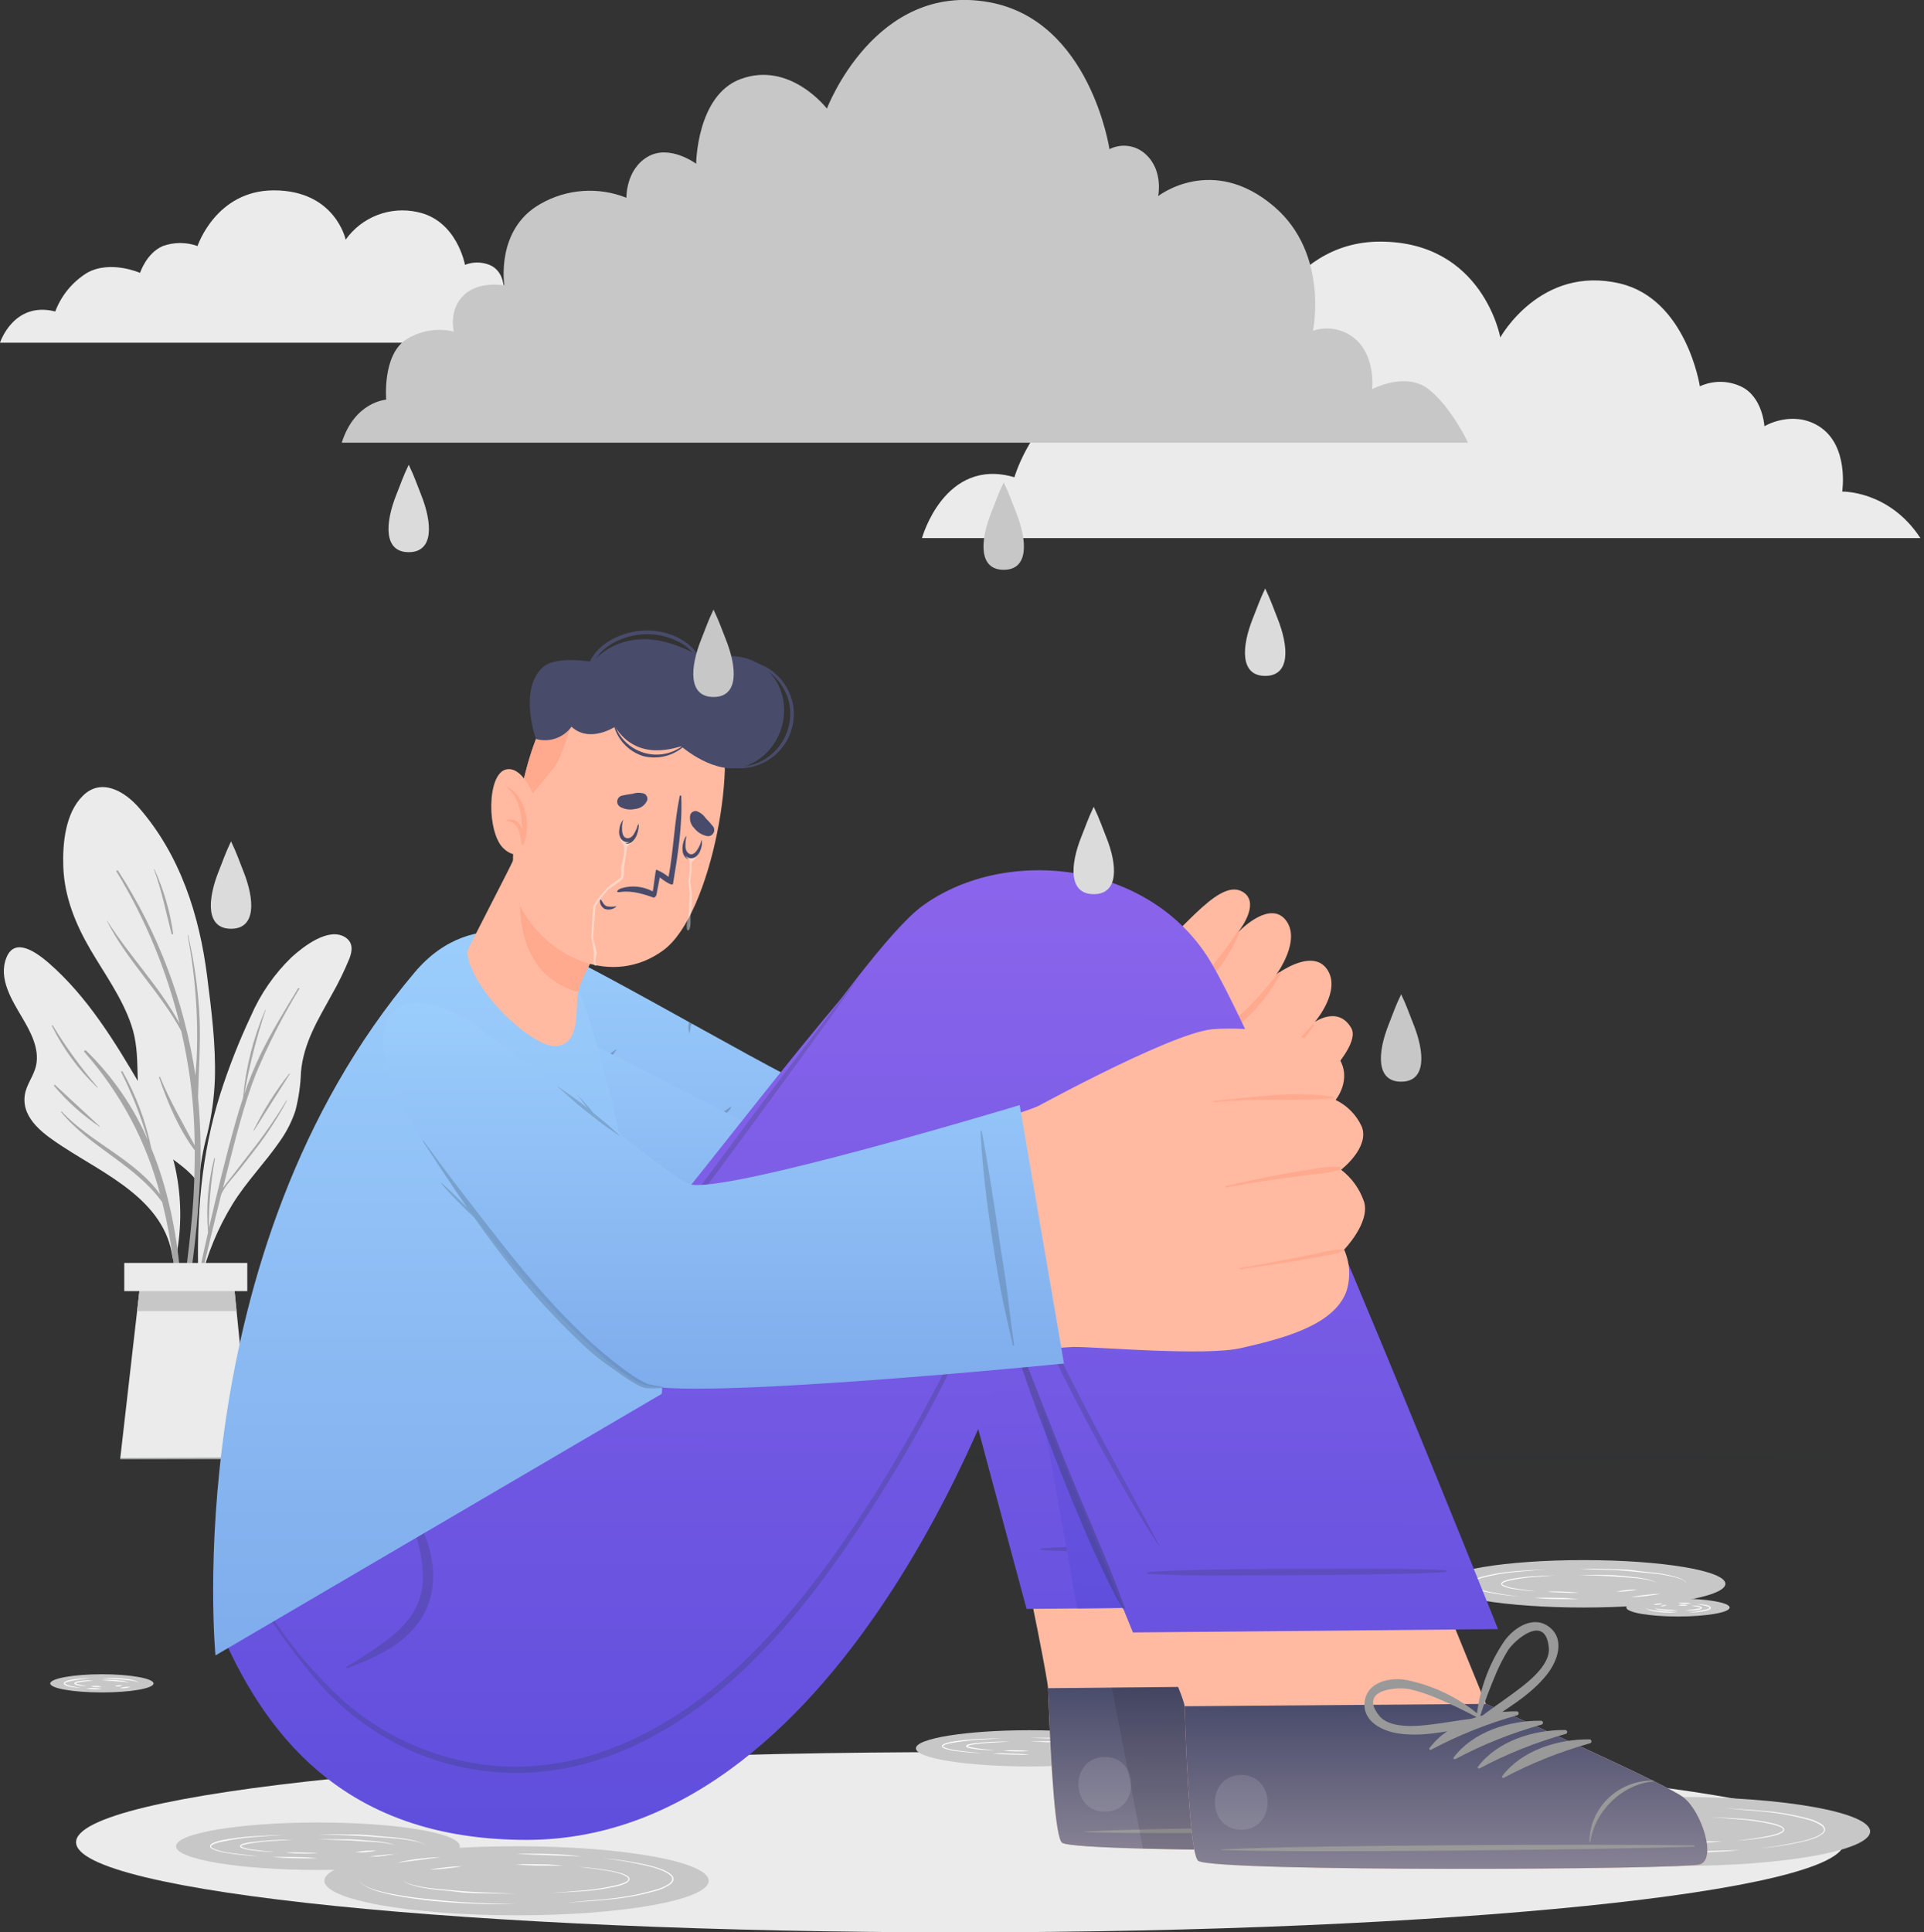 <svg width="478" height="480" viewBox="0 0 478 480" fill="none" xmlns="http://www.w3.org/2000/svg">
<rect x="0" y="0" width="478" height="480" fill="#333333" stroke="none"/>
<g clip-path="url(#clip0_860_4167)">
<path d="M477.106 133.661H229.059C229.059 133.661 234.641 113.448 252.016 118.55C252.016 118.55 255.585 106.276 265.239 99.905C274.893 93.534 287.27 99.905 287.27 99.905C287.27 99.905 289.901 90.331 296.753 86.922C303.605 83.513 311.165 86.922 311.165 86.922C311.165 86.922 318.841 60.019 342.885 60.019C368.416 60.019 372.74 83.822 372.74 83.822C372.74 83.822 382.714 65.738 402.48 70.428C419.009 74.351 422.315 95.959 422.315 95.959C423.902 95.229 425.629 94.851 427.376 94.851C429.124 94.851 430.85 95.229 432.438 95.959C437.929 98.441 438.352 105.876 438.352 105.876C438.352 105.876 445.215 101.724 451.884 105.876C459.468 110.623 457.683 122.108 457.683 122.108C457.683 122.108 469.35 121.81 477.106 133.661Z" fill="#EBEBEB"/>
<path d="M148.256 85.138H0C0 85.138 3.34 74.751 13.726 77.371C15.228 73.393 18.003 70.022 21.619 67.785C27.396 64.514 34.796 67.785 34.796 67.785C34.796 67.785 36.364 62.867 40.459 61.117C43.243 60.118 46.288 60.118 49.072 61.117C49.072 61.117 53.647 47.287 68.037 47.287C83.296 47.287 85.881 59.527 85.881 59.527C87.845 56.763 90.579 54.639 93.742 53.419C96.905 52.198 100.357 51.936 103.668 52.663C113.54 54.677 115.519 65.784 115.519 65.784C117.464 65.02 119.625 65.02 121.57 65.784C124.853 67.065 125.104 70.885 125.104 70.885C126.366 70.279 127.748 69.964 129.148 69.964C130.548 69.964 131.93 70.279 133.192 70.885C137.767 73.322 136.623 79.224 136.623 79.224C138.881 79.279 141.097 79.838 143.111 80.862C145.124 81.885 146.882 83.346 148.256 85.138Z" fill="#EBEBEB"/>
<path d="M51.531 281.539C50.466 285.416 49.765 289.383 49.438 293.39C49.541 293.584 49.518 294.328 49.438 294.122C49.438 294.774 48.42 294.659 48.42 294.019C48.42 293.596 48.42 293.172 48.42 292.772C46.132 289.89 42.701 288.071 40.024 285.577C37.844 283.613 36.259 281.076 35.449 278.256C33.161 270.49 35.3 262.242 32.589 254.51C30.301 247.83 26.069 242.019 22.511 235.968C18.771 229.574 16.014 222.836 15.728 215.378C15.511 209.659 16.197 201.984 20.567 197.694C25.142 193.119 30.953 196.55 34.499 200.611C44.794 212.427 49.552 227.343 51.474 242.602C52.538 251.044 53.636 259.543 53.384 268.065C53.213 272.606 52.592 277.12 51.531 281.539Z" fill="#EBEBEB"/>
<path d="M49.484 296.49C50.041 288.522 49.945 280.523 49.198 272.571C49.198 272.571 49.198 272.571 49.198 272.48C49.335 266.017 49.85 259.577 49.587 253.103C49.274 246.099 48.321 239.138 46.738 232.307C46.738 232.227 46.601 232.25 46.613 232.307C47.889 239.015 48.654 245.81 48.9 252.634C49.038 256.294 49.003 259.943 48.82 263.604C48.752 264.747 48.637 265.983 48.557 267.184C45.87 249.029 39.308 231.665 29.317 216.27C29.192 216.053 28.814 216.27 28.951 216.499C36.082 228.201 41.364 240.934 44.611 254.247C39.658 245.096 32.188 237.546 26.641 228.739C26.641 228.739 26.526 228.739 26.561 228.739C31.514 238.61 39.761 246.343 45.011 256.054C45.926 259.989 46.662 263.962 47.219 267.973C47.948 273.457 48.33 278.981 48.363 284.513C45.354 278.886 42.232 273.498 39.761 267.538C39.754 267.523 39.744 267.508 39.732 267.496C39.72 267.484 39.705 267.475 39.689 267.469C39.673 267.462 39.656 267.459 39.639 267.459C39.622 267.459 39.605 267.463 39.589 267.47C39.574 267.477 39.559 267.486 39.547 267.499C39.535 267.511 39.526 267.525 39.519 267.541C39.513 267.557 39.51 267.574 39.51 267.591C39.51 267.609 39.514 267.626 39.521 267.641C41.614 273.83 44.439 280.498 48.386 285.772C48.386 289.699 48.275 293.615 48.054 297.519C47.448 307.974 45.663 318.269 44.84 328.689C44.84 328.998 45.251 329.033 45.309 328.689C47.426 318.063 48.821 307.305 49.484 296.49Z" fill="#A6A6A6"/>
<path d="M38.377 215.95C38.377 215.935 38.371 215.921 38.36 215.91C38.349 215.899 38.335 215.893 38.319 215.893C38.304 215.893 38.29 215.899 38.279 215.91C38.268 215.921 38.262 215.935 38.262 215.95C40.172 221.223 41.248 226.577 42.62 231.964C42.636 232.01 42.667 232.048 42.708 232.073C42.748 232.098 42.797 232.108 42.844 232.101C42.892 232.094 42.935 232.071 42.967 232.036C42.999 232.001 43.018 231.955 43.021 231.907C42.251 226.392 40.687 221.017 38.377 215.95Z" fill="#A6A6A6"/>
<path d="M86.831 238.05C85.564 241.146 84.096 244.157 82.438 247.063C79.007 253.309 75.426 259.017 74.774 266.292C74.67 269.54 74.206 272.766 73.39 275.912C72.492 278.599 71.2 281.14 69.558 283.45C65.829 288.872 61.185 293.55 57.731 299.178C54.144 305.046 51.493 311.436 49.873 318.12C49.792 318.486 49.209 318.395 49.301 318.029V317.937C49.293 317.915 49.293 317.891 49.301 317.868C48.752 302.289 49.998 286.595 54.745 271.668C56.843 265.109 59.365 258.694 62.295 252.462C64.675 246.933 68.132 241.932 72.464 237.752C75.358 235.144 81.615 230.203 85.778 232.822C87.757 234.126 87.563 236.105 86.831 238.05Z" fill="#EBEBEB"/>
<path d="M71.171 273.361C68.429 277.884 65.407 282.232 62.123 286.378L57.548 292.269C56.839 293.196 56.038 294.122 55.386 295.129C55.798 293.493 56.198 291.846 56.621 290.21C58.657 282.363 60.59 274.356 63.542 266.841C66.609 259.511 70.222 252.422 74.351 245.634C74.466 245.462 74.168 245.325 74.065 245.496C70.771 250.918 67.431 256.317 64.663 262.025C63.136 265.209 61.802 268.483 60.67 271.828C61.941 264.729 63.719 257.729 65.99 250.884C65.99 250.815 65.921 250.77 65.887 250.884C62.921 257.814 61.064 265.167 60.385 272.675C59.706 274.703 59.081 276.743 58.509 278.794C56.049 287.51 53.933 296.318 51.897 305.103C51.862 299.296 52.368 293.498 53.407 287.785C53.407 287.648 53.235 287.625 53.201 287.785C51.674 293.758 51.163 299.945 51.691 306.087C50.929 309.45 50.193 312.813 49.484 316.176C47.951 323.359 46.052 330.669 45.183 337.909C45.191 337.94 45.21 337.968 45.236 337.987C45.262 338.007 45.293 338.017 45.326 338.017C45.358 338.017 45.389 338.007 45.415 337.987C45.441 337.968 45.46 337.94 45.469 337.909C46.532 333.986 47.184 329.902 48.054 325.933C48.923 321.964 49.838 317.926 50.765 313.98C52.114 308.18 53.533 302.404 54.974 296.627C55.946 294.511 57.811 292.635 59.206 290.908C60.739 288.952 62.272 287.007 63.782 285.028C66.582 281.366 69.087 277.488 71.274 273.43C71.366 273.338 71.228 273.281 71.171 273.361Z" fill="#A6A6A6"/>
<path d="M71.846 266.703C68.417 271.077 65.446 275.792 62.981 280.773C62.981 280.842 63.05 280.91 63.096 280.842C66.07 276.175 68.998 271.462 71.983 266.795C72.029 266.715 71.892 266.635 71.846 266.703Z" fill="#A6A6A6"/>
<path d="M5.536 252.817C7.561 256.249 9.86 260.47 8.968 264.645C8.419 267.287 6.486 269.437 6.143 272.126C5.353 278.074 11.29 282.009 15.579 284.822C26.275 291.834 40.939 298.091 42.884 312.424C42.952 312.927 43.833 312.801 43.776 312.31C43.781 312.275 43.781 312.241 43.776 312.207C43.776 312.207 43.776 312.207 43.776 312.126C45.18 304.893 45.114 297.451 43.581 290.244C41.98 282.855 38.766 276.221 34.957 269.735C28.517 258.754 21.699 247.51 11.976 239.091C9.277 236.803 3.763 232.582 1.613 237.832C-0.538 243.083 3.066 248.585 5.536 252.817Z" fill="#EBEBEB"/>
<path d="M15.328 276.106C22.42 283.782 33.687 288.082 39.795 296.696C36.393 283.603 29.95 271.497 20.99 261.362C20.75 261.099 21.127 260.721 21.379 260.961C27.906 267.307 33.129 274.869 36.752 283.221C35.056 277.409 32.84 271.763 30.129 266.349C30.105 266.307 30.099 266.256 30.112 266.209C30.125 266.162 30.155 266.122 30.198 266.097C30.241 266.073 30.291 266.067 30.338 266.08C30.385 266.092 30.425 266.124 30.45 266.166C33.811 272.093 36.216 278.512 37.576 285.188C45.583 304.634 46.361 327.511 44.679 348.01C44.679 348.296 44.21 348.307 44.222 348.01C44.679 331.835 44.416 315.387 40.539 299.59C40.459 299.258 40.367 298.938 40.287 298.606C33.653 289.352 22.42 285.063 15.202 276.266C15.133 276.141 15.248 276.015 15.328 276.106Z" fill="#A6A6A6"/>
<path d="M13.681 269.506C17.41 272.937 21.07 276.369 24.799 279.801C24.799 279.801 24.799 279.904 24.742 279.881C20.531 277.055 16.735 273.655 13.463 269.78C13.338 269.574 13.532 269.369 13.681 269.506Z" fill="#A6A6A6"/>
<path d="M13.097 254.716C16.386 260.114 20.108 265.236 24.227 270.032C24.237 270.037 24.245 270.044 24.252 270.053C24.259 270.061 24.263 270.072 24.265 270.083C24.267 270.093 24.266 270.104 24.263 270.115C24.259 270.125 24.254 270.135 24.246 270.143C24.238 270.15 24.229 270.156 24.218 270.16C24.208 270.163 24.197 270.164 24.186 270.162C24.175 270.16 24.165 270.155 24.156 270.149C24.147 270.142 24.14 270.134 24.136 270.124C19.514 265.73 15.707 260.552 12.891 254.83C12.876 254.803 12.872 254.771 12.881 254.741C12.89 254.711 12.91 254.685 12.937 254.67C12.964 254.655 12.997 254.651 13.027 254.66C13.057 254.668 13.082 254.689 13.097 254.716Z" fill="#A6A6A6"/>
<path d="M29.855 362.434H62.455L58.063 318.566H34.877L29.855 362.434Z" fill="#EBEBEB"/>
<path d="M34.053 325.693H58.783L58.062 318.566H34.876L34.053 325.693Z" fill="#C7C7C7"/>
<path d="M30.873 320.717H61.437V313.716H30.873V320.717Z" fill="#EBEBEB"/>
<path d="M0 362.285L59.641 362.01L119.271 361.907L238.553 361.713L357.824 361.896L417.465 361.999L477.106 362.285L417.465 362.559L357.824 362.662L238.553 362.857L119.271 362.662L59.641 362.559L0 362.285Z" fill="#263238" fill-opacity="0.3"/>
<path d="M238.553 480C359.866 480 458.209 469.978 458.209 457.614C458.209 445.251 359.866 435.229 238.553 435.229C117.24 435.229 18.897 445.251 18.897 457.614C18.897 469.978 117.24 480 238.553 480Z" fill="#EBEBEB"/>
<path d="M114.238 458.61C114.238 461.858 98.452 464.501 78.995 464.501C59.538 464.501 43.741 461.858 43.741 458.61C43.741 455.361 59.526 452.708 78.995 452.708C98.464 452.708 114.238 455.35 114.238 458.61Z" fill="#C7C7C7"/>
<path d="M64.285 461.092C61.672 460.978 59.067 460.714 56.484 460.303C55.169 460.145 53.885 459.79 52.675 459.25C52.52 459.158 52.385 459.038 52.275 458.896C52.222 458.808 52.187 458.711 52.172 458.61C52.18 458.503 52.215 458.401 52.275 458.312C52.504 458.045 52.8 457.844 53.133 457.729C53.747 457.479 54.383 457.284 55.031 457.146C57.601 456.651 60.199 456.315 62.81 456.139C65.418 455.967 68.037 455.876 70.645 455.773L62.833 456.333C60.229 456.547 57.642 456.93 55.089 457.477C54.456 457.599 53.835 457.779 53.235 458.015C52.946 458.107 52.686 458.272 52.48 458.495C52.297 458.701 52.549 458.941 52.801 459.09C53.977 459.628 55.225 459.991 56.507 460.165C59.081 460.566 61.677 460.806 64.285 461.092Z" fill="white"/>
<path d="M78.995 461.584C77.131 461.664 75.266 461.584 73.402 461.584C71.537 461.584 69.684 461.469 67.82 461.309C69.695 461.229 71.549 461.309 73.413 461.309C75.278 461.309 77.131 461.424 78.995 461.584Z" fill="white"/>
<path d="M99.265 460.543C98.029 460.772 96.782 460.898 95.536 461.023C94.289 461.149 93.042 461.229 91.784 461.229C93.031 460.989 94.266 460.875 95.513 460.749C96.76 460.623 98.006 460.543 99.265 460.543Z" fill="white"/>
<path d="M78.995 455.624C81.283 455.624 83.548 455.651 85.79 455.704C88.077 455.704 90.365 455.704 92.653 455.956C94.941 456.208 97.171 456.333 99.424 456.585C100.568 456.745 101.712 456.928 102.788 457.168C103.341 457.301 103.887 457.461 104.423 457.649C104.694 457.735 104.955 457.85 105.201 457.992C105.441 458.129 105.716 458.312 105.739 458.61C105.739 458.312 105.418 458.152 105.19 458.026C104.936 457.898 104.672 457.791 104.4 457.706C103.863 457.546 103.314 457.42 102.753 457.306C101.609 457.077 100.523 456.917 99.402 456.78C97.114 456.562 94.826 456.425 92.63 456.242C90.434 456.059 88.112 455.979 85.847 455.887C83.582 455.796 81.26 455.739 78.995 455.624Z" fill="white"/>
<path d="M68.403 460.062C66.536 460.019 64.673 459.877 62.821 459.639C61.881 459.553 60.956 459.354 60.064 459.044C59.937 458.995 59.824 458.917 59.733 458.816C59.7 458.787 59.675 458.751 59.658 458.712C59.64 458.673 59.631 458.63 59.631 458.587C59.631 458.544 59.64 458.501 59.658 458.462C59.675 458.422 59.7 458.387 59.733 458.358C59.928 458.2 60.154 458.083 60.396 458.015C60.849 457.871 61.311 457.76 61.78 457.683C65.477 457.188 69.203 456.944 72.933 456.951C71.08 457.1 69.215 457.203 67.362 457.317C65.509 457.432 63.645 457.637 61.826 457.958C61.37 458.031 60.919 458.134 60.476 458.267C60.27 458.317 60.076 458.406 59.904 458.53C59.824 458.598 59.904 458.61 59.904 458.667C59.974 458.734 60.055 458.789 60.144 458.827C61.008 459.142 61.907 459.354 62.821 459.456C64.685 459.719 66.538 459.891 68.403 460.062Z" fill="white"/>
<path d="M78.995 460.348C77.645 460.44 76.307 460.417 74.969 460.417C73.63 460.417 72.281 460.337 70.954 460.188C72.292 460.097 73.63 460.12 74.969 460.188C76.307 460.257 77.645 460.2 78.995 460.348Z" fill="white"/>
<path d="M93.591 459.742C92.701 459.902 91.804 460.017 90.903 460.085C90.004 460.137 89.103 460.137 88.203 460.085C89.092 459.923 89.99 459.813 90.891 459.754C91.79 459.692 92.692 459.689 93.591 459.742Z" fill="white"/>
<path d="M78.995 456.871C80.608 456.871 82.232 456.871 83.856 456.871C85.481 456.871 87.117 456.871 88.729 456.997L93.591 457.386C94.403 457.477 95.204 457.58 96.004 457.729C96.405 457.809 96.805 457.901 97.148 458.015C97.348 458.068 97.543 458.137 97.732 458.221C97.903 458.301 98.132 458.392 98.166 458.61C98.166 458.404 97.892 458.324 97.709 458.255C97.524 458.181 97.332 458.123 97.137 458.084C96.737 457.992 96.336 457.923 95.993 457.866C95.192 457.74 94.391 457.649 93.579 457.569L88.729 457.283C87.117 457.123 85.492 457.123 83.868 457.066C82.244 457.008 80.608 456.951 78.995 456.871Z" fill="white"/>
<path d="M393.409 399.312C412.879 399.312 428.663 396.674 428.663 393.421C428.663 390.167 412.879 387.53 393.409 387.53C373.939 387.53 358.155 390.167 358.155 393.421C358.155 396.674 373.939 399.312 393.409 399.312Z" fill="#C7C7C7"/>
<path d="M377.589 396.578C374.938 396.408 372.301 396.06 369.697 395.537C369.044 395.399 368.399 395.227 367.764 395.022C367.108 394.847 366.488 394.557 365.933 394.164C365.769 394.066 365.641 393.917 365.568 393.74C365.496 393.562 365.484 393.366 365.533 393.181C365.694 392.856 365.954 392.591 366.277 392.426C366.868 392.105 367.493 391.852 368.141 391.671C370.722 391.004 373.355 390.556 376.011 390.332C378.653 390.104 381.307 389.978 383.961 389.829L376.034 390.527C373.399 390.781 370.79 391.252 368.233 391.934C367.601 392.105 366.991 392.347 366.414 392.654C366.138 392.788 365.91 393.004 365.762 393.272C365.734 393.409 365.75 393.551 365.807 393.679C365.865 393.806 365.961 393.912 366.082 393.981C366.614 394.36 367.205 394.647 367.832 394.828C368.45 395.034 369.102 395.194 369.743 395.354C372.336 395.894 374.955 396.302 377.589 396.578Z" fill="white"/>
<path d="M392.3 397.207C390.447 397.264 388.582 397.207 386.718 397.207C384.853 397.207 382.989 397.07 381.136 396.898C383.012 396.83 384.865 396.898 386.729 396.898C388.594 396.898 390.447 397.035 392.3 397.207Z" fill="white"/>
<path d="M412.58 395.88C411.357 396.143 410.098 396.292 408.851 396.452C407.605 396.612 406.358 396.715 405.1 396.749C406.335 396.486 407.582 396.338 408.817 396.178C410.053 396.017 411.276 395.914 412.58 395.88Z" fill="white"/>
<path d="M392.3 389.646C394.588 389.646 396.875 389.684 399.163 389.761C401.451 389.829 403.738 389.761 406.026 390.104C408.314 390.447 410.602 390.584 412.889 390.916C414.019 391.106 415.138 391.358 416.241 391.671C416.794 391.829 417.333 392.032 417.854 392.277C418.334 392.529 418.998 392.815 418.998 393.421C418.906 392.826 418.277 392.563 417.785 392.334C417.26 392.119 416.721 391.94 416.172 391.797C415.028 391.511 413.942 391.282 412.821 391.099C410.533 390.802 408.245 390.63 405.958 390.39C403.679 390.13 401.388 389.985 399.094 389.955C396.852 389.909 394.588 389.806 392.3 389.646Z" fill="white"/>
<path d="M381.708 395.263C379.822 395.195 377.942 395.008 376.08 394.702C375.131 394.583 374.205 394.32 373.334 393.924C373.217 393.855 373.116 393.761 373.037 393.65C372.995 393.58 372.968 393.502 372.957 393.421C372.961 393.338 372.989 393.259 373.037 393.192C373.195 392.987 373.41 392.832 373.655 392.746C374.099 392.563 374.559 392.418 375.027 392.311C376.882 391.944 378.758 391.696 380.644 391.568C382.531 391.442 384.407 391.385 386.294 391.328C384.419 391.499 382.543 391.625 380.655 391.762C378.786 391.916 376.929 392.191 375.096 392.586C374.638 392.678 374.19 392.812 373.758 392.986C373.56 393.055 373.383 393.173 373.243 393.329C373.129 393.444 373.243 393.604 373.46 393.718C374.301 394.115 375.195 394.385 376.114 394.519C377.967 394.851 379.843 395.068 381.708 395.263Z" fill="white"/>
<path d="M392.3 395.606C390.961 395.697 389.623 395.674 388.285 395.606C386.946 395.537 385.597 395.514 384.258 395.366C385.608 395.274 386.946 395.308 388.285 395.366C389.623 395.423 390.961 395.48 392.3 395.606Z" fill="white"/>
<path d="M406.907 394.862C405.133 395.212 403.328 395.38 401.52 395.365C402.404 395.182 403.297 395.048 404.196 394.965C405.097 394.885 406.002 394.85 406.907 394.862Z" fill="white"/>
<path d="M392.3 391.213C393.932 391.213 395.567 391.213 397.207 391.213C398.843 391.213 400.478 391.213 402.114 391.385C403.75 391.557 405.374 391.682 406.998 391.865C407.799 391.991 408.611 392.128 409.412 392.311C409.812 392.414 410.201 392.529 410.556 392.666C410.91 392.803 411.391 392.963 411.494 393.387C411.368 392.975 410.888 392.872 410.533 392.735C410.157 392.618 409.775 392.523 409.389 392.449C408.6 392.277 407.788 392.163 406.976 392.06C405.351 391.9 403.727 391.808 402.103 391.671C400.478 391.534 398.843 391.465 397.207 391.396C395.571 391.328 393.936 391.316 392.3 391.213Z" fill="white"/>
<path d="M416.882 401.542C423.97 401.542 429.716 400.544 429.716 399.312C429.716 398.08 423.97 397.081 416.882 397.081C409.793 397.081 404.047 398.08 404.047 399.312C404.047 400.544 409.793 401.542 416.882 401.542Z" fill="#C7C7C7"/>
<path d="M421.331 398.397C422.141 398.418 422.948 398.502 423.745 398.648C424.152 398.712 424.542 398.86 424.888 399.083C424.952 399.126 425.001 399.187 425.027 399.259C425.054 399.331 425.057 399.41 425.037 399.483C424.984 399.606 424.891 399.706 424.774 399.769C424.592 399.879 424.396 399.964 424.191 400.021C422.614 400.397 420.995 400.558 419.375 400.501C420.969 400.361 422.552 400.109 424.111 399.746C424.442 399.666 424.98 399.426 424.717 399.277C424.389 399.079 424.029 398.94 423.653 398.866C422.921 398.671 422.132 398.534 421.331 398.397Z" fill="white"/>
<path d="M416.881 398.202C417.442 398.121 418.008 398.09 418.574 398.111C419.14 398.127 419.703 398.196 420.256 398.317C419.698 398.389 419.136 398.416 418.574 398.397C418.005 398.382 417.439 398.317 416.881 398.202Z" fill="white"/>
<path d="M410.762 398.614C411.128 398.469 411.513 398.376 411.906 398.34C412.285 398.288 412.67 398.288 413.049 398.34C412.682 398.482 412.297 398.574 411.906 398.614C411.526 398.66 411.142 398.66 410.762 398.614Z" fill="white"/>
<path d="M416.882 400.559C416.195 400.559 415.498 400.559 414.8 400.559C414.105 400.574 413.409 400.543 412.718 400.467C412.032 400.376 411.334 400.318 410.648 400.204C410.316 400.124 409.973 400.044 409.641 399.93C409.473 399.876 409.312 399.803 409.161 399.712C409.012 399.632 408.829 399.529 408.817 399.335C408.943 399.666 409.366 399.701 409.675 399.792C410.011 399.875 410.351 399.94 410.693 399.987L412.752 400.181C413.435 400.269 414.123 400.323 414.811 400.341C415.509 400.433 416.195 400.49 416.882 400.559Z" fill="white"/>
<path d="M420.084 398.809C420.661 398.799 421.239 398.83 421.812 398.9C422.109 398.938 422.399 399.022 422.669 399.152C422.727 399.152 422.898 399.335 422.795 399.495C422.742 399.58 422.661 399.644 422.566 399.678C422.427 399.743 422.282 399.793 422.132 399.827C421.001 400.036 419.849 400.109 418.7 400.044C419.844 399.849 420.988 399.815 422.075 399.552C422.315 399.552 422.704 399.312 422.532 399.369C422.29 399.25 422.032 399.165 421.766 399.117C421.217 399.037 420.656 398.912 420.084 398.809Z" fill="white"/>
<path d="M416.881 398.694C417.284 398.611 417.694 398.572 418.105 398.58C418.515 398.59 418.923 398.652 419.318 398.763C418.916 398.848 418.505 398.883 418.094 398.866C417.684 398.858 417.277 398.801 416.881 398.694Z" fill="white"/>
<path d="M412.478 398.934C412.727 398.818 412.993 398.745 413.267 398.717C413.543 398.666 413.826 398.666 414.102 398.717C413.851 398.84 413.579 398.918 413.301 398.946C413.028 398.987 412.75 398.983 412.478 398.934Z" fill="white"/>
<path d="M416.882 400.078C415.892 400.153 414.898 400.153 413.908 400.078C413.416 400.021 412.924 399.987 412.432 399.918C412.18 399.861 411.94 399.815 411.7 399.747C411.46 399.678 411.174 399.609 411.071 399.358C411.208 399.564 411.505 399.564 411.734 399.609L412.455 399.701L413.93 399.804C414.422 399.872 414.914 399.861 415.406 399.907C415.898 399.952 416.39 400.01 416.882 400.078Z" fill="white"/>
<path d="M416.881 463.517C443.244 463.517 464.615 459.676 464.615 454.938C464.615 450.2 443.244 446.359 416.881 446.359C390.519 446.359 369.148 450.2 369.148 454.938C369.148 459.676 390.519 463.517 416.881 463.517Z" fill="#C7C7C7"/>
<path d="M437.013 459.136C440.624 458.743 444.21 458.147 447.754 457.352C448.633 457.138 449.499 456.878 450.351 456.574C451.204 456.306 452.002 455.888 452.707 455.338C452.878 455.226 453.011 455.064 453.089 454.874C453.167 454.684 453.185 454.475 453.142 454.275C452.979 453.882 452.689 453.555 452.318 453.348C451.553 452.867 450.73 452.483 449.87 452.204C446.385 451.196 442.818 450.499 439.21 450.122C437.414 449.894 435.595 449.802 433.788 449.631L428.366 449.139C431.992 449.379 435.618 449.573 439.232 449.928C442.859 450.272 446.446 450.946 449.95 451.941C450.835 452.213 451.681 452.598 452.467 453.085C452.883 453.332 453.205 453.71 453.382 454.16C453.437 454.404 453.417 454.659 453.325 454.891C453.234 455.124 453.074 455.324 452.867 455.464C452.133 456.029 451.304 456.459 450.419 456.734C449.56 457.031 448.686 457.283 447.8 457.489C444.248 458.294 440.644 458.845 437.013 459.136Z" fill="white"/>
<path d="M416.996 460.051L432.175 459.548C429.658 459.845 427.13 459.971 424.591 460.074C422.052 460.177 419.546 460.177 416.996 460.051Z" fill="white"/>
<path d="M389.452 458.106L394.542 458.713C396.223 458.93 397.973 459.113 399.621 459.376C397.905 459.376 396.189 459.182 394.508 458.999C392.807 458.794 391.119 458.496 389.452 458.106Z" fill="white"/>
<path d="M416.996 448.921C410.75 449.047 404.505 449.242 398.294 449.859C395.182 450.134 392.083 450.488 389.006 451.003C387.462 451.266 385.934 451.618 384.43 452.056C383.682 452.268 382.951 452.54 382.245 452.868C381.892 453.031 381.562 453.238 381.262 453.485C381.099 453.592 380.963 453.734 380.862 453.9C380.761 454.066 380.698 454.253 380.678 454.446C380.695 454.25 380.753 454.059 380.85 453.888C380.947 453.716 381.079 453.567 381.239 453.451C381.534 453.197 381.861 452.982 382.211 452.81C382.911 452.457 383.638 452.158 384.384 451.918C385.887 451.452 387.414 451.07 388.96 450.774C392.037 450.191 395.137 449.802 398.248 449.493C404.483 448.982 410.741 448.791 416.996 448.921Z" fill="white"/>
<path d="M431.42 457.203C433.982 456.928 436.533 456.631 439.061 456.139C439.69 456.002 440.308 455.865 440.926 455.682C441.539 455.534 442.126 455.291 442.664 454.961C442.916 454.801 443.122 454.549 442.985 454.332C442.804 454.094 442.563 453.908 442.287 453.794C441.704 453.54 441.099 453.341 440.48 453.199C437.979 452.62 435.441 452.219 432.884 451.998L425.186 451.392C427.76 451.506 430.333 451.609 432.907 451.804C435.482 452.003 438.039 452.385 440.56 452.948C441.193 453.101 441.81 453.316 442.401 453.588C442.728 453.72 443.007 453.947 443.202 454.24C443.242 454.331 443.265 454.428 443.271 454.526C443.258 454.626 443.227 454.723 443.179 454.812C443.08 454.959 442.952 455.084 442.802 455.178C442.239 455.519 441.625 455.766 440.983 455.91C440.365 456.093 439.725 456.219 439.095 456.345C436.556 456.784 433.993 457.071 431.42 457.203Z" fill="white"/>
<path d="M416.996 457.74C418.814 457.569 420.633 457.512 422.452 457.443C424.271 457.374 426.101 457.374 427.92 457.443C426.112 457.603 424.282 457.66 422.463 457.729C420.645 457.798 418.837 457.809 416.996 457.74Z" fill="white"/>
<path d="M397.173 456.597C398.408 456.597 399.621 456.722 400.845 456.825C402.069 456.928 403.281 457.1 404.494 457.34C403.258 457.34 402.034 457.214 400.81 457.111C399.586 457.008 398.374 456.837 397.173 456.597Z" fill="white"/>
<path d="M416.996 451.232C414.765 451.346 412.546 451.449 410.316 451.518C408.085 451.587 405.866 451.609 403.658 451.895C401.451 452.181 399.22 452.239 397.001 452.49C395.857 452.639 394.805 452.822 393.718 453.074C393.177 453.194 392.642 453.343 392.117 453.52C391.858 453.618 391.606 453.732 391.362 453.863C391.239 453.924 391.131 454.011 391.044 454.118C390.957 454.224 390.894 454.348 390.858 454.481C390.884 454.343 390.942 454.213 391.028 454.101C391.113 453.99 391.224 453.901 391.35 453.84C391.585 453.689 391.834 453.563 392.094 453.462C392.615 453.251 393.15 453.075 393.695 452.936C394.77 452.673 395.869 452.467 396.978 452.296C399.186 452.021 401.416 451.838 403.635 451.609C405.854 451.381 408.085 451.381 410.316 451.323C412.546 451.266 414.788 451.243 416.996 451.232Z" fill="white"/>
<path d="M255.745 438.787C271.317 438.787 283.941 436.774 283.941 434.291C283.941 431.809 271.317 429.796 255.745 429.796C240.173 429.796 227.549 431.809 227.549 434.291C227.549 436.774 240.173 438.787 255.745 438.787Z" fill="#C7C7C7"/>
<path d="M243.838 435.481C241.733 435.418 239.633 435.246 237.546 434.966C236.49 434.861 235.452 434.619 234.458 434.245C234.324 434.182 234.203 434.092 234.103 433.982C234.043 433.908 234.011 433.815 234.012 433.719C234.024 433.629 234.064 433.545 234.126 433.479C234.339 433.286 234.593 433.145 234.87 433.067C235.375 432.9 235.891 432.767 236.414 432.667C238.49 432.334 240.583 432.109 242.682 431.992C244.787 431.878 246.892 431.82 248.985 431.775C246.892 431.935 244.798 432.061 242.705 432.186C240.615 432.332 238.534 432.588 236.471 432.953C235.96 433.038 235.455 433.161 234.961 433.319C234.729 433.383 234.511 433.492 234.321 433.639C234.149 433.765 234.321 433.914 234.561 434.04C235.534 434.406 236.548 434.656 237.581 434.783C239.697 435.092 241.744 435.286 243.838 435.481Z" fill="white"/>
<path d="M255.711 435.836C254.201 435.916 252.691 435.893 251.135 435.836C249.58 435.778 248.127 435.744 246.629 435.595C248.139 435.504 249.637 435.527 251.147 435.595C252.657 435.664 254.235 435.641 255.711 435.836Z" fill="white"/>
<path d="M272.16 435.103C271.164 435.28 270.16 435.406 269.151 435.481C268.14 435.568 267.124 435.599 266.109 435.572C267.115 435.378 268.122 435.298 269.128 435.195C270.135 435.092 271.142 435.069 272.16 435.103Z" fill="white"/>
<path d="M255.711 431.66C257.541 431.66 259.371 431.66 261.201 431.66C263.032 431.66 264.862 431.66 266.681 431.821L272.148 432.278C273.063 432.392 273.967 432.518 274.871 432.69C275.317 432.781 275.763 432.884 276.209 433.022C276.427 433.094 276.641 433.178 276.85 433.273C277.044 433.376 277.296 433.491 277.33 433.731C277.33 433.491 277.033 433.388 276.838 433.308C276.626 433.22 276.408 433.147 276.186 433.09C275.74 432.976 275.294 432.896 274.848 432.827C273.944 432.678 273.04 432.564 272.137 432.473L266.669 432.107C264.85 431.924 263.02 431.924 261.19 431.855C259.36 431.786 257.575 431.763 255.711 431.66Z" fill="white"/>
<path d="M247.166 434.76C245.668 434.76 244.169 434.68 242.671 434.509C241.897 434.442 241.131 434.304 240.383 434.097C240.28 434.054 240.183 433.996 240.097 433.925C240.097 433.925 239.983 433.777 240.028 433.696C240.036 433.659 240.051 433.624 240.073 433.592C240.094 433.561 240.122 433.534 240.154 433.514C240.329 433.41 240.518 433.333 240.715 433.285C241.091 433.186 241.473 433.109 241.859 433.056C244.846 432.709 247.853 432.556 250.861 432.598C249.362 432.713 247.864 432.793 246.365 432.873C244.867 432.953 243.368 433.102 241.893 433.33C241.527 433.33 241.161 433.445 240.806 433.536C240.638 433.574 240.477 433.636 240.326 433.719C240.257 433.777 240.326 433.719 240.326 433.719C240.387 433.763 240.452 433.802 240.52 433.834C241.229 434.05 241.957 434.195 242.694 434.268C244.181 434.497 245.668 434.623 247.166 434.76Z" fill="white"/>
<path d="M255.711 434.966C254.626 435.05 253.538 435.077 252.451 435.046C251.364 435.046 250.278 434.989 249.202 434.852C250.287 434.768 251.375 434.741 252.462 434.772C253.572 434.806 254.659 434.829 255.711 434.966Z" fill="white"/>
<path d="M267.561 434.497C266.848 434.64 266.126 434.732 265.399 434.772C264.668 434.823 263.934 434.823 263.203 434.772C263.92 434.626 264.646 434.53 265.376 434.486C266.104 434.438 266.834 434.442 267.561 434.497Z" fill="white"/>
<path d="M255.711 432.53C257.015 432.53 258.33 432.53 259.646 432.53C260.961 432.53 262.265 432.53 263.581 432.61C264.896 432.69 266.2 432.77 267.504 432.884C268.156 432.953 268.808 433.033 269.46 433.147C269.784 433.2 270.104 433.268 270.421 433.353C270.582 433.386 270.739 433.436 270.89 433.502C271.039 433.502 271.233 433.616 271.279 433.788C271.222 433.616 271.027 433.582 270.879 433.525C270.725 433.479 270.568 433.444 270.41 433.422C270.088 433.359 269.764 433.314 269.437 433.285C268.785 433.205 268.133 433.147 267.481 433.102L263.558 432.896C262.254 432.781 260.95 432.804 259.634 432.747C258.319 432.69 257.049 432.61 255.711 432.53Z" fill="white"/>
<path d="M128.33 475.768C154.693 475.768 176.064 471.927 176.064 467.189C176.064 462.451 154.693 458.61 128.33 458.61C101.968 458.61 80.597 462.451 80.597 467.189C80.597 471.927 101.968 475.768 128.33 475.768Z" fill="#C7C7C7"/>
<path d="M149.686 461.573C153.599 461.889 157.484 462.493 161.308 463.38C162.264 463.615 163.207 463.902 164.133 464.238C165.082 464.54 165.967 465.017 166.741 465.645C166.953 465.806 167.116 466.023 167.213 466.271C167.31 466.519 167.336 466.789 167.29 467.052C167.112 467.532 166.772 467.937 166.329 468.195C165.497 468.738 164.597 469.169 163.653 469.477C159.885 470.598 156.021 471.363 152.111 471.764C148.211 472.165 144.287 472.382 140.386 472.668L146.243 472.119C148.188 471.924 150.144 471.833 152.088 471.57C155.967 471.151 159.796 470.365 163.527 469.225C164.449 468.936 165.329 468.528 166.146 468.012C166.545 467.777 166.849 467.408 167.004 466.972C167.044 466.756 167.021 466.534 166.938 466.331C166.854 466.128 166.715 465.953 166.535 465.828C165.789 465.215 164.936 464.745 164.019 464.444C163.103 464.107 162.172 463.817 161.228 463.574C157.424 462.679 153.57 462.011 149.686 461.573Z" fill="white"/>
<path d="M128.181 460.543C130.904 460.429 133.638 460.463 136.36 460.543C139.082 460.623 141.805 460.795 144.504 461.115L128.181 460.543Z" fill="white"/>
<path d="M98.544 462.728C100.335 462.296 102.149 461.968 103.977 461.744C105.796 461.527 107.638 461.355 109.468 461.309C107.649 461.584 105.83 461.778 104.012 462.03L98.544 462.728Z" fill="white"/>
<path d="M128.181 473C121.447 473.097 114.712 472.845 108.004 472.245C104.652 471.902 101.312 471.467 97.995 470.815C96.34 470.5 94.705 470.088 93.099 469.58C92.311 469.31 91.546 468.977 90.811 468.584C90.441 468.385 90.096 468.143 89.782 467.864C89.616 467.732 89.479 467.567 89.379 467.38C89.278 467.193 89.217 466.988 89.198 466.777C89.22 466.987 89.285 467.19 89.39 467.373C89.494 467.556 89.635 467.715 89.805 467.841C90.123 468.11 90.473 468.34 90.846 468.527C91.583 468.891 92.348 469.197 93.133 469.442C94.742 469.916 96.377 470.298 98.029 470.586C101.323 471.204 104.675 471.604 108.015 471.913C114.718 472.645 121.455 472.874 128.181 473Z" fill="white"/>
<path d="M143.669 463.734C146.444 463.895 149.206 464.227 151.939 464.73C152.614 464.878 153.301 465.015 153.964 465.221C154.653 465.383 155.31 465.658 155.909 466.034C156.195 466.205 156.549 466.628 156.343 467.052C156.141 467.368 155.851 467.618 155.508 467.772C154.873 468.083 154.205 468.325 153.518 468.493C150.808 469.118 148.055 469.539 145.282 469.751C142.514 469.968 139.734 470.094 136.966 470.232L145.259 469.568C148.018 469.315 150.755 468.864 153.449 468.218C154.113 468.054 154.76 467.828 155.383 467.543C155.679 467.42 155.933 467.213 156.115 466.949C156.24 466.697 156.046 466.411 155.771 466.228C155.201 465.844 154.571 465.558 153.907 465.382C153.244 465.176 152.569 465.015 151.894 464.867C149.183 464.375 146.426 464.043 143.669 463.734Z" fill="white"/>
<path d="M128.181 463.094C130.149 463.025 132.105 463.094 134.061 463.094C136.017 463.094 137.984 463.231 139.94 463.403C137.973 463.46 136.017 463.403 134.061 463.403C132.105 463.403 130.137 463.311 128.181 463.094Z" fill="white"/>
<path d="M106.837 464.409C108.141 464.158 109.445 464.009 110.76 463.849C112.076 463.689 113.391 463.597 114.707 463.586C113.414 463.837 112.099 463.986 110.795 464.135C109.491 464.283 108.152 464.386 106.837 464.409Z" fill="white"/>
<path d="M128.181 470.403C125.795 470.403 123.396 470.369 120.987 470.3C118.584 470.232 116.182 470.3 113.792 469.968C111.401 469.637 109.01 469.511 106.631 469.202C105.487 469.008 104.263 468.79 103.097 468.481C102.517 468.327 101.948 468.136 101.392 467.91C101.113 467.794 100.845 467.652 100.591 467.486C100.459 467.414 100.345 467.312 100.258 467.19C100.171 467.067 100.113 466.926 100.088 466.777C100.119 466.922 100.182 467.059 100.273 467.176C100.364 467.293 100.481 467.387 100.614 467.452C100.866 467.611 101.134 467.742 101.415 467.841C101.975 468.048 102.548 468.217 103.131 468.344C104.275 468.63 105.419 468.836 106.665 469.008C109.045 469.294 111.435 469.454 113.815 469.683C116.194 469.911 118.596 470.003 120.998 470.106C123.4 470.209 125.791 470.289 128.181 470.403Z" fill="white"/>
<path d="M38.148 418.174C38.148 419.398 32.428 420.405 25.314 420.405C18.199 420.405 12.479 419.398 12.479 418.174C12.479 416.95 18.199 415.886 25.314 415.886C32.428 415.886 38.148 416.939 38.148 418.174Z" fill="#C7C7C7"/>
<path d="M20.166 419.295C19.233 419.27 18.304 419.17 17.387 418.998C16.906 418.927 16.446 418.756 16.037 418.495C15.965 418.45 15.909 418.384 15.879 418.306C15.848 418.227 15.843 418.141 15.865 418.06C15.923 417.921 16.028 417.807 16.163 417.74C16.373 417.62 16.595 417.525 16.826 417.454C18.652 417.031 20.523 416.838 22.397 416.882C20.553 417.035 18.722 417.317 16.918 417.728C16.704 417.787 16.497 417.868 16.3 417.968C16.117 418.106 16.037 418.174 16.197 418.3C16.578 418.529 16.996 418.692 17.432 418.781C18.336 418.998 19.251 419.147 20.166 419.295Z" fill="white"/>
<path d="M25.314 419.524C24.664 419.596 24.011 419.623 23.358 419.604C22.705 419.587 22.055 419.518 21.413 419.398C22.061 419.314 22.716 419.288 23.369 419.318C24.022 419.336 24.672 419.405 25.314 419.524Z" fill="white"/>
<path d="M32.406 419.044C31.992 419.194 31.562 419.294 31.125 419.341C30.684 419.392 30.238 419.392 29.798 419.341C30.212 419.193 30.642 419.093 31.079 419.044C31.52 418.998 31.965 418.998 32.406 419.044Z" fill="white"/>
<path d="M25.314 416.813C26.114 416.813 26.915 416.813 27.727 416.813C28.529 416.796 29.332 416.83 30.129 416.916C30.93 417.019 31.731 417.088 32.52 417.225C32.907 417.302 33.289 417.402 33.664 417.522C33.858 417.586 34.045 417.666 34.224 417.762C34.385 417.854 34.613 417.98 34.625 418.197C34.625 417.98 34.362 417.9 34.19 417.82C34.006 417.756 33.819 417.702 33.63 417.66C33.254 417.56 32.872 417.487 32.486 417.442L30.107 417.202C29.313 417.105 28.515 417.047 27.716 417.03C26.938 416.962 26.114 416.893 25.314 416.813Z" fill="white"/>
<path d="M21.607 418.826C20.945 418.836 20.284 418.794 19.628 418.7C19.283 418.662 18.946 418.566 18.633 418.414C18.58 418.387 18.533 418.348 18.496 418.3C18.474 418.262 18.462 418.218 18.462 418.174C18.462 418.13 18.474 418.087 18.496 418.048C18.561 417.959 18.648 417.888 18.748 417.843C18.912 417.779 19.08 417.725 19.251 417.682C20.556 417.441 21.884 417.353 23.209 417.419C21.905 417.625 20.578 417.66 19.308 417.957C19.156 417.991 19.007 418.036 18.862 418.094L18.725 418.174C19.008 418.31 19.308 418.406 19.617 418.46C20.303 418.62 20.955 418.723 21.607 418.826Z" fill="white"/>
<path d="M25.314 418.963C24.849 419.043 24.378 419.078 23.907 419.066C23.433 419.056 22.961 418.995 22.5 418.883C22.968 418.798 23.443 418.764 23.918 418.78C24.389 418.785 24.858 418.846 25.314 418.963Z" fill="white"/>
<path d="M30.427 418.678C29.832 418.936 29.172 419 28.539 418.861C28.834 418.736 29.147 418.659 29.466 418.632C29.787 418.602 30.11 418.617 30.427 418.678Z" fill="white"/>
<path d="M25.314 417.339C26.456 417.265 27.603 417.265 28.745 417.339C29.317 417.408 29.889 417.442 30.461 417.522C30.747 417.579 31.022 417.636 31.308 417.717C31.593 417.797 31.914 417.865 32.028 418.151C31.88 417.9 31.536 417.911 31.273 417.854C31.01 417.797 30.713 417.774 30.427 417.751L28.722 417.625C28.162 417.545 27.579 417.556 27.018 417.511C26.458 417.465 25.886 417.442 25.314 417.339Z" fill="white"/>
<path d="M127.472 256.489C149.743 284.239 189.641 324.995 202.887 323.496C214.704 322.147 257.324 313.007 278.451 298.56C283.919 294.82 261.511 245.588 256.031 250.072C244.524 259.486 215.733 271.37 207.829 273.212C200.794 274.813 158.849 247.372 135.891 235.956C108.027 222.047 118.596 245.428 127.472 256.489Z" fill="#D3766A"/>
<path d="M246.366 258.182L260.801 282.535L260.859 282.626L261.179 283.164L272.114 301.649C273.821 301.231 275.502 300.712 277.147 300.093C289.96 295.284 302.189 289.045 313.602 281.494C320.522 276.724 338.962 260.904 335.69 255.333C332.419 249.763 326.642 253.869 326.642 253.869C326.642 253.869 333.437 246.034 329.651 240.703C326.528 236.334 320.076 240.063 317.823 241.55L317.468 241.79L317.079 242.076C317.079 242.076 323.474 233.509 319.367 228.476C315.65 223.969 309.072 230.088 307.746 231.427L307.574 231.598C307.574 231.598 307.643 231.507 307.677 231.438C308.672 230.146 313.133 223.843 308.5 221.406C302.278 218.146 292.418 233.383 284.479 238.256C284.079 238.496 282.02 239.582 279.046 241.172C275.614 242.968 271.039 245.348 266.36 247.795L246.366 258.182Z" fill="#FFBAA1"/>
<path d="M283.015 252.394C286.847 251.127 290.569 249.551 294.145 247.681C299.99 244.432 304.222 240.086 307.768 232.044C307.929 231.701 307.837 231.484 307.665 231.438C307.655 231.432 307.643 231.429 307.631 231.429C307.619 231.429 307.607 231.432 307.597 231.438C307.471 231.438 307.345 231.53 307.208 231.724C302.77 238.587 299.109 242.579 294.214 245.908C290.62 248.267 286.827 250.307 282.878 252.005C282.649 252.119 282.763 252.497 283.015 252.394Z" fill="#FFAA8F"/>
<path d="M291.48 263.661C303.879 258.113 310.926 254.338 317.983 242.27C318.212 241.904 318.075 241.538 317.834 241.538C317.767 241.544 317.702 241.566 317.644 241.602C317.587 241.638 317.538 241.686 317.503 241.744C308.981 252.645 303.456 256.614 291.4 263.283C291.171 263.432 291.308 263.729 291.48 263.661Z" fill="#FFAA8F"/>
<path d="M325.91 254.727C316.839 264.736 310.982 269.369 298.457 274.333C298.405 274.362 298.365 274.407 298.344 274.463C298.323 274.518 298.322 274.579 298.341 274.635C298.36 274.69 298.398 274.738 298.449 274.769C298.499 274.799 298.559 274.811 298.617 274.802C311.898 270.981 319.207 265.251 326.207 255.036C326.631 254.338 326.47 254.098 325.91 254.727Z" fill="#FFAA8F"/>
<path d="M265.091 279.023C265.622 278.564 266.116 278.063 266.566 277.524L266.955 277.055C273.818 268.053 267.905 252.588 267.905 252.588C271.396 251.219 274.76 249.546 277.959 247.589C282.535 244.764 286.813 241.287 288.254 237.706C288.653 236.781 288.822 235.772 288.746 234.767C288.707 234.226 288.587 233.694 288.391 233.188C288.378 233.138 288.354 233.092 288.323 233.051C287.053 230.306 280.018 230.912 272.366 232.788C263.958 234.847 254.807 238.507 251.719 240.795C247.761 243.883 236.849 261.522 236.849 261.522C236.849 261.522 255.379 287.487 265.091 279.023Z" fill="#D3766A"/>
<path d="M288.517 235.533C286.115 244.592 275.237 248.058 267.63 251.719C267.516 251.769 267.416 251.846 267.337 251.943C267.259 252.04 267.206 252.155 267.181 252.277C267.156 252.399 267.161 252.525 267.196 252.645C267.23 252.765 267.293 252.875 267.379 252.965C269.769 260.698 270.89 272.32 265.628 279.057C265.592 279.095 265.572 279.146 265.573 279.198C265.574 279.251 265.596 279.301 265.634 279.337C265.672 279.374 265.723 279.394 265.775 279.392C265.828 279.391 265.878 279.369 265.914 279.332C272.537 272.857 272.366 261.361 269.209 253.023C277.067 249.397 287.819 245.439 288.654 235.522C288.609 235.464 288.529 235.464 288.517 235.533Z" fill="#263238"/>
<path d="M265.503 308.191L234.847 260.08C234.847 260.08 211.535 271.919 207.097 272.285C202.659 272.651 150.007 240.966 132.746 233.623C115.485 226.279 113.208 235.201 124.739 253.949C136.269 272.697 185.638 321.975 198.918 324.457C212.199 326.939 265.503 308.191 265.503 308.191Z" fill="url(#paint0_linear_860_4167)"/>
<path opacity="0.2" d="M152.157 261.304C151.876 261.566 151.527 261.744 151.15 261.819C150.81 261.891 150.458 261.875 150.125 261.773C149.793 261.671 149.493 261.486 149.252 261.236C148.876 260.874 148.4 260.633 147.886 260.545C147.372 260.458 146.843 260.527 146.369 260.744C145.594 261.237 144.969 261.934 144.562 262.757C144.939 262.54 145.282 262.265 145.648 262.025C145.926 261.757 146.269 261.567 146.644 261.476C146.976 261.387 147.325 261.385 147.658 261.472C147.991 261.558 148.295 261.729 148.542 261.968C148.905 262.337 149.369 262.591 149.876 262.697C150.383 262.803 150.91 262.756 151.391 262.563C152.386 262.128 152.752 261.27 153.244 260.572C152.855 260.79 152.523 261.064 152.157 261.304ZM257.781 310.799L259.085 310.376C258.62 310.396 258.169 310.542 257.781 310.799ZM261.533 306.979C261.419 307.413 261.362 307.837 261.282 308.271C261.283 308.675 261.172 309.071 260.961 309.415C260.839 309.619 260.68 309.797 260.492 309.941L261.716 309.53C261.849 308.676 261.786 307.804 261.533 306.979ZM229.597 289.947C229.482 290.381 229.436 290.805 229.345 291.239C229.334 291.622 229.228 291.995 229.036 292.326C228.861 292.623 228.612 292.871 228.313 293.045C228.015 293.219 227.677 293.314 227.332 293.321C226.813 293.318 226.305 293.468 225.871 293.753C225.438 294.038 225.098 294.445 224.895 294.922C224.662 295.817 224.698 296.76 224.998 297.633C225.113 297.21 225.17 296.776 225.25 296.341C225.271 295.799 225.502 295.286 225.896 294.912C226.289 294.538 226.812 294.333 227.355 294.339C227.874 294.33 228.379 294.165 228.804 293.865C229.228 293.565 229.552 293.145 229.734 292.658C229.933 291.758 229.886 290.821 229.597 289.947ZM190.9 312.824C190.785 313.259 190.74 313.682 190.648 314.117C190.647 314.52 190.536 314.915 190.328 315.26C190.153 315.556 189.906 315.801 189.61 315.973C189.313 316.146 188.978 316.239 188.635 316.244C188.182 316.236 187.735 316.343 187.335 316.555C186.934 316.767 186.595 317.077 186.347 317.457L187.045 317.96C187.238 317.737 187.477 317.56 187.746 317.439C188.014 317.319 188.306 317.258 188.601 317.262C189.122 317.257 189.631 317.094 190.058 316.794C190.485 316.493 190.81 316.07 190.991 315.581C191.21 314.678 191.178 313.733 190.9 312.847V312.824ZM171.179 253.869V253.984C170.939 254.877 170.975 255.822 171.282 256.695C171.397 256.271 171.443 255.837 171.534 255.413C171.548 255.03 171.667 254.659 171.877 254.338L171.934 254.258L171.179 253.869ZM149.446 282.695C149.377 282.958 149.332 283.221 149.286 283.484L149.686 283.896C149.675 283.507 149.56 283.095 149.492 282.695H149.446ZM128.479 243.391C128.365 243.826 128.319 244.249 128.227 244.684C128.217 245.066 128.111 245.44 127.918 245.771C127.743 246.068 127.494 246.316 127.196 246.49C126.897 246.664 126.559 246.759 126.214 246.766C125.695 246.763 125.187 246.913 124.754 247.198C124.32 247.483 123.981 247.89 123.778 248.367C123.545 249.261 123.581 250.204 123.881 251.078C123.995 250.655 124.052 250.22 124.132 249.797C124.147 249.414 124.265 249.042 124.475 248.722C124.665 248.431 124.925 248.193 125.231 248.029C125.537 247.865 125.879 247.781 126.226 247.784C126.747 247.777 127.255 247.613 127.681 247.313C128.108 247.013 128.434 246.591 128.616 246.102C128.83 245.207 128.799 244.27 128.525 243.391H128.479ZM180.639 275.568C180.356 275.834 180.009 276.023 179.633 276.117C179.3 276.205 178.95 276.204 178.617 276.116C178.284 276.028 177.98 275.855 177.734 275.614C177.371 275.244 176.907 274.99 176.399 274.886C175.891 274.782 175.364 274.833 174.886 275.031C173.89 275.465 173.524 276.323 173.033 277.021C173.421 276.792 173.753 276.529 174.176 276.289C174.458 276.027 174.806 275.849 175.183 275.774C175.522 275.7 175.874 275.713 176.207 275.813C176.539 275.913 176.84 276.097 177.082 276.346C177.457 276.709 177.932 276.95 178.446 277.04C178.96 277.13 179.489 277.063 179.964 276.849C180.737 276.35 181.365 275.656 181.783 274.836C181.36 275.054 181.04 275.328 180.685 275.568H180.639ZM238.565 266.006C238.457 266.088 238.337 266.154 238.21 266.2C237.895 266.339 237.55 266.395 237.208 266.363C236.866 266.331 236.537 266.212 236.254 266.017C235.836 265.712 235.336 265.538 234.819 265.517C234.301 265.497 233.789 265.631 233.348 265.903C232.633 266.5 232.112 267.296 231.85 268.19C232.193 267.904 232.491 267.584 232.799 267.287C233.041 266.986 233.356 266.754 233.715 266.612C234.038 266.488 234.388 266.448 234.732 266.494C235.075 266.54 235.402 266.671 235.682 266.875C236.112 267.169 236.62 267.326 237.14 267.326C237.661 267.326 238.169 267.169 238.599 266.875C238.72 266.788 238.831 266.688 238.931 266.578L238.565 266.006ZM203.093 294.694C202.86 295.002 202.554 295.246 202.201 295.403C201.887 295.542 201.542 295.598 201.199 295.566C200.857 295.534 200.528 295.415 200.245 295.22C199.827 294.915 199.327 294.741 198.81 294.72C198.292 294.7 197.781 294.834 197.34 295.106C196.619 295.697 196.096 296.496 195.841 297.393C196.184 297.107 196.47 296.787 196.791 296.49C197.027 296.189 197.339 295.956 197.694 295.815C198.019 295.692 198.369 295.653 198.713 295.701C199.057 295.749 199.383 295.882 199.662 296.089C200.094 296.382 200.604 296.539 201.126 296.539C201.648 296.539 202.158 296.382 202.59 296.089C203.274 295.471 203.779 294.681 204.054 293.801C203.677 294.076 203.379 294.396 203.093 294.694ZM239.297 313.728C239.013 313.993 238.667 314.182 238.29 314.277C237.957 314.36 237.608 314.357 237.276 314.269C236.944 314.181 236.64 314.011 236.391 313.773C236.028 313.404 235.564 313.15 235.057 313.044C234.55 312.938 234.023 312.985 233.543 313.179C232.548 313.613 232.193 314.471 231.69 315.169C232.065 314.945 232.428 314.7 232.777 314.437C233.064 314.184 233.41 314.007 233.783 313.922C234.123 313.852 234.475 313.869 234.807 313.971C235.139 314.073 235.44 314.257 235.682 314.505C236.058 314.867 236.533 315.107 237.046 315.197C237.56 315.287 238.088 315.221 238.565 315.009C239.343 314.511 239.972 313.812 240.383 312.984C239.96 313.247 239.617 313.476 239.262 313.728H239.297ZM211.615 276.644C211.232 276.627 210.861 276.509 210.54 276.3C210.248 276.11 210.01 275.848 209.848 275.54C209.686 275.231 209.605 274.887 209.613 274.539C209.605 274.019 209.44 273.514 209.14 273.09C208.84 272.665 208.419 272.341 207.932 272.16C207.668 272.22 207.4 272.266 207.131 272.297C206.803 272.302 206.477 272.243 206.17 272.125C205.861 272.125 205.564 272.251 205.267 272.297C205.69 272.411 206.125 272.457 206.548 272.548C206.95 272.549 207.344 272.656 207.692 272.857C207.989 273.033 208.237 273.282 208.411 273.58C208.585 273.878 208.68 274.216 208.687 274.562C208.684 275.08 208.834 275.589 209.119 276.022C209.404 276.456 209.811 276.795 210.288 276.998C211.182 277.231 212.125 277.195 212.999 276.895C212.473 276.769 212.05 276.712 211.615 276.644ZM215.458 314.917C215.075 314.897 214.704 314.775 214.383 314.563C214.092 314.375 213.854 314.115 213.691 313.809C213.529 313.502 213.448 313.159 213.457 312.813C213.447 312.292 213.282 311.786 212.982 311.36C212.683 310.933 212.262 310.607 211.775 310.422C210.875 310.22 209.937 310.272 209.064 310.571C209.487 310.685 209.922 310.731 210.345 310.811C210.748 310.815 211.143 310.925 211.489 311.131C211.787 311.307 212.034 311.555 212.209 311.854C212.383 312.152 212.478 312.49 212.484 312.835C212.481 313.353 212.631 313.86 212.916 314.292C213.201 314.723 213.608 315.061 214.086 315.26C214.979 315.501 215.924 315.465 216.797 315.157C216.316 315.032 215.893 314.986 215.458 314.906V314.917ZM172.838 301.568C172.459 301.554 172.09 301.435 171.774 301.225C171.481 301.039 171.24 300.78 171.076 300.473C170.912 300.166 170.829 299.823 170.836 299.475C170.83 298.953 170.666 298.446 170.366 298.019C170.066 297.593 169.644 297.267 169.155 297.084C168.269 296.897 167.349 296.948 166.49 297.233C166.913 297.347 167.347 297.393 167.782 297.485C168.165 297.495 168.538 297.601 168.869 297.794C169.165 297.971 169.411 298.22 169.585 298.518C169.759 298.816 169.855 299.153 169.864 299.498C169.861 300.017 170.011 300.525 170.296 300.958C170.581 301.392 170.988 301.731 171.465 301.934C172.359 302.175 173.304 302.139 174.176 301.831C173.696 301.694 173.273 301.648 172.838 301.557V301.568Z" fill="black"/>
<path d="M227.32 267.493C231.061 274.825 235.327 281.917 239.8 288.837C241.985 292.269 244.181 295.62 246.492 298.937C248.802 302.255 251.502 305.686 253.984 309.083C254.098 309.244 254.35 309.084 254.235 308.923C251.948 305.389 249.912 301.728 247.681 298.182C245.451 294.636 243.323 291.319 241.15 287.979C236.7 281.047 232.285 274.081 227.561 267.332C227.458 267.207 227.24 267.355 227.32 267.493Z" fill="#263238"/>
<path d="M198.14 274.47C194.884 275.648 191.712 277.047 188.646 278.657C188.566 278.657 188.646 278.84 188.646 278.806C191.952 277.662 195.315 276.838 198.609 275.74C201.904 274.642 205.152 273.178 208.527 272.308C208.564 272.295 208.596 272.268 208.614 272.233C208.633 272.197 208.638 272.156 208.628 272.117C208.618 272.078 208.594 272.045 208.56 272.023C208.527 272.001 208.486 271.993 208.446 272C205.038 272.846 201.538 273.315 198.14 274.47Z" fill="#263238"/>
<path d="M251.868 312.744C235.133 318.109 207.806 326.139 198.838 324.457C185.546 321.975 136.12 272.697 124.659 253.949C122.997 251.284 121.504 248.518 120.186 245.668L251.868 312.744Z" fill="url(#paint1_linear_860_4167)"/>
<path d="M388.582 458.381C384.533 459.765 268.408 460.531 263.901 457.763C262.22 456.722 261.121 439.816 260.366 419.352C260.206 414.925 245.153 343.857 245.153 343.857L322.833 343.114L335.232 418.609C335.232 418.609 379.843 438.203 384.419 441.76C388.994 445.318 392.632 456.997 388.582 458.381Z" fill="#FFBAA1"/>
<path d="M388.583 458.381C384.533 459.765 268.408 460.531 263.901 457.763C262.22 456.722 261.122 439.816 260.367 419.352L335.233 418.632C335.233 418.632 379.843 438.226 384.419 441.783C388.994 445.341 392.632 456.997 388.583 458.381Z" fill="url(#paint2_linear_860_4167)"/>
<path d="M386.89 453.737C367.444 453.394 288.86 453.828 269.586 454.961C269.426 454.961 269.426 455.075 269.586 455.075C288.883 455.853 367.432 454.778 386.89 454.057C387.256 454.046 387.256 453.748 386.89 453.737Z" fill="#999999"/>
<path d="M376.961 437.654C374.792 437.612 372.637 438.021 370.635 438.856C368.632 439.691 366.825 440.933 365.328 442.504C362.61 445.295 361.077 449.029 361.05 452.925C361.05 453.039 361.267 453.039 361.279 452.925C362.342 445.295 369.228 438.558 376.938 437.917C376.973 437.92 377.008 437.909 377.034 437.887C377.061 437.864 377.078 437.832 377.081 437.797C377.084 437.762 377.073 437.728 377.051 437.701C377.028 437.674 376.996 437.657 376.961 437.654Z" fill="#263238"/>
<path d="M342.851 420.519C335.061 420.519 326.047 423.276 321.254 429.67C321.06 429.922 321.414 430.173 321.655 430.059C328.441 426.438 335.597 423.558 342.999 421.468C343.104 421.428 343.191 421.353 343.247 421.255C343.303 421.158 343.324 421.045 343.307 420.934C343.29 420.823 343.235 420.721 343.152 420.646C343.069 420.571 342.962 420.526 342.851 420.519Z" fill="#263238"/>
<path d="M348.89 422.829C341.089 422.772 332.075 425.575 327.283 431.98C327.1 432.232 327.454 432.495 327.683 432.369C334.469 428.752 341.625 425.876 349.027 423.79C349.139 423.755 349.234 423.682 349.296 423.583C349.358 423.485 349.383 423.367 349.366 423.252C349.35 423.136 349.293 423.03 349.206 422.953C349.119 422.876 349.007 422.832 348.89 422.829Z" fill="#263238"/>
<path d="M354.919 425.129C347.129 425.072 338.115 427.885 333.311 434.28C333.128 434.531 333.483 434.783 333.711 434.669C340.498 431.05 347.654 428.17 355.056 426.078C355.16 426.038 355.247 425.964 355.304 425.868C355.36 425.772 355.382 425.659 355.366 425.549C355.35 425.438 355.297 425.337 355.216 425.26C355.135 425.184 355.03 425.138 354.919 425.129Z" fill="#263238"/>
<path d="M360.946 427.439C353.157 427.382 344.143 430.185 339.339 436.59C339.156 436.842 339.51 437.105 339.739 436.979C346.528 433.365 353.684 430.485 361.084 428.389C361.204 428.364 361.31 428.295 361.381 428.194C361.451 428.094 361.481 427.971 361.463 427.849C361.446 427.728 361.382 427.618 361.286 427.541C361.19 427.465 361.069 427.429 360.946 427.439Z" fill="#263238"/>
<path d="M274.425 436.442C265.686 436.522 265.8 450.099 274.551 450.019C283.301 449.939 283.164 436.35 274.425 436.442Z" fill="white" fill-opacity="0.12"/>
<path d="M351.132 399.678C347.175 396.429 342.222 399.678 339.819 403.109C335.793 409.035 333.395 415.914 332.865 423.058C332.864 423.09 332.871 423.121 332.884 423.15C332.897 423.179 332.916 423.205 332.94 423.226C332.964 423.246 332.992 423.261 333.023 423.27C333.053 423.279 333.085 423.281 333.116 423.276C333.148 423.422 333.214 423.559 333.309 423.675C333.404 423.791 333.525 423.883 333.662 423.943C333.8 424.003 333.949 424.03 334.099 424.022C334.248 424.013 334.394 423.969 334.523 423.893C340.037 420.016 346.42 416.561 350.595 411.116C353.031 407.914 354.884 402.743 351.132 399.678ZM341.684 416.298C339.019 418.266 336.273 420.096 333.677 422.166C334.915 418.236 336.355 414.372 337.989 410.59C338.802 408.768 339.742 407.006 340.803 405.317C342.473 402.732 350.08 396.166 350.915 404.642C351.372 409.332 344.933 413.907 341.684 416.298Z" fill="#263238"/>
<path d="M313.533 426.055C320.316 427.062 327.26 425.083 333.963 423.996C334.108 423.961 334.244 423.892 334.357 423.795C334.47 423.697 334.559 423.573 334.615 423.435C334.671 423.296 334.693 423.146 334.679 422.996C334.665 422.847 334.615 422.704 334.535 422.578C334.561 422.559 334.582 422.534 334.596 422.505C334.611 422.476 334.619 422.444 334.619 422.412C334.619 422.38 334.611 422.348 334.596 422.319C334.582 422.29 334.561 422.265 334.535 422.246C329.18 417.484 322.667 414.214 315.649 412.763C311.543 412.008 305.744 413.141 305.172 418.231C304.623 423.058 309.564 425.472 313.533 426.055ZM308.798 421.651C303.479 415.005 313.51 414.399 316.507 415.085C318.453 415.559 320.365 416.167 322.227 416.904C326.035 418.471 329.761 420.231 333.391 422.177C330.096 422.509 326.848 423.115 323.554 423.573C319.619 424.111 311.76 425.346 308.798 421.651Z" fill="#263238"/>
<path opacity="0.1" d="M388.582 458.381C385.528 459.422 318.475 460.119 283.964 459.204L276.22 419.169L335.29 418.597C335.29 418.597 379.9 438.192 384.476 441.749C389.051 445.306 392.632 456.997 388.582 458.381Z" fill="black"/>
<path d="M298.034 244.341C314.254 271.794 340.437 398.831 340.437 398.831L255.036 399.655L238.919 339.716C238.919 339.716 218.146 408.943 152.706 443.453C124.109 458.552 71.183 448.669 59.492 403.35L114.604 334.329C114.604 334.329 133.283 338.801 140.833 330.897C166.844 303.536 210.322 241.802 226.428 230.18C247.166 215.172 283.084 219.164 298.034 244.341Z" fill="url(#paint3_linear_860_4167)"/>
<path d="M221.475 277.17C221.957 280.309 222.633 283.415 223.5 286.469C224.243 289.684 224.941 292.921 225.685 296.147V296.238C225.319 295.472 224.941 294.705 224.541 293.95C223.34 291.308 221.91 288.792 220.938 286.046C220.938 285.875 220.629 285.966 220.675 286.138C221.613 288.906 222.287 291.788 223.454 294.465C224.003 295.735 224.598 296.982 225.216 298.206C225.547 298.88 225.891 299.555 226.257 300.219C226.428 300.516 226.6 300.859 226.806 301.145C227.172 302.621 237.02 337.84 238.53 339.728C238.645 339.877 238.828 339.808 238.793 339.636C238.061 336.491 227.744 299.144 226.886 295.952C226.028 292.761 225.147 289.752 224.301 286.641C223.602 283.424 222.704 280.253 221.613 277.147C221.635 277.033 221.464 277.055 221.475 277.17Z" fill="#263238"/>
<path d="M332.704 384.167C327.889 383.835 323.027 383.858 318.2 383.824C313.373 383.79 308.512 383.824 303.673 383.824C293.985 383.824 284.285 383.824 274.596 383.995C269.277 384.087 263.958 384.236 258.651 384.613C258.41 384.613 258.433 385.013 258.651 385.025C268.316 385.597 278.005 385.437 287.682 385.391C297.359 385.345 307.128 385.288 316.759 385.094C322.067 384.991 327.42 384.979 332.704 384.556C332.933 384.567 332.91 384.224 332.704 384.167Z" fill="#263238" fill-opacity="0.2"/>
<path d="M340.357 398.831L267.653 399.518L236.002 224.941C256.912 216.728 285.188 222.722 297.977 244.387C314.197 271.771 340.357 398.831 340.357 398.831Z" fill="url(#paint4_linear_860_4167)"/>
<path d="M422.407 463.093C418.346 464.466 302.221 465.027 297.725 462.258C296.032 461.206 294.969 444.3 294.294 423.836C294.134 419.421 263.135 354.335 263.135 354.335L340.815 353.74L369.16 423.253C369.16 423.253 413.713 442.927 418.266 446.496C422.818 450.065 426.456 461.675 422.407 463.093Z" fill="#FFBAA1"/>
<path d="M422.407 463.093C418.346 464.466 302.221 465.027 297.725 462.258C296.032 461.206 294.969 444.3 294.294 423.836L369.16 423.253C369.16 423.253 413.713 442.927 418.266 446.496C422.818 450.065 426.456 461.675 422.407 463.093Z" fill="url(#paint5_linear_860_4167)"/>
<path d="M420.713 458.415C401.268 458.026 322.684 458.312 303.41 459.422C303.25 459.422 303.25 459.536 303.41 459.536C322.696 460.337 401.256 459.41 420.713 458.724C421.125 458.713 421.125 458.415 420.713 458.415Z" fill="#999999"/>
<path d="M410.796 442.31C408.634 442.258 406.486 442.655 404.485 443.476C402.485 444.297 400.677 445.524 399.174 447.08C396.449 449.863 394.907 453.593 394.874 457.489C394.874 457.603 395.091 457.603 395.102 457.489C396.178 449.859 403.109 443.145 410.796 442.504C410.81 442.492 410.822 442.477 410.83 442.461C410.838 442.444 410.842 442.425 410.842 442.407C410.842 442.388 410.838 442.37 410.83 442.353C410.822 442.336 410.81 442.321 410.796 442.31Z" fill="#999999"/>
<path d="M376.744 425.106C368.954 425.037 359.929 427.84 355.125 434.257C354.93 434.497 355.285 434.76 355.513 434.646C362.31 431.04 369.474 428.171 376.881 426.09C377.011 426.071 377.129 426.002 377.209 425.897C377.288 425.792 377.322 425.66 377.304 425.529C377.286 425.399 377.217 425.281 377.111 425.201C377.006 425.122 376.874 425.088 376.744 425.106Z" fill="#999999"/>
<path d="M382.771 427.428C374.97 427.359 365.957 430.15 361.141 436.579C360.958 436.83 361.313 437.093 361.541 436.968C368.338 433.363 375.501 430.499 382.909 428.423C382.974 428.414 383.037 428.392 383.094 428.359C383.151 428.326 383.201 428.281 383.24 428.229C383.28 428.176 383.309 428.116 383.326 428.052C383.343 427.989 383.347 427.922 383.338 427.857C383.329 427.791 383.307 427.728 383.274 427.672C383.24 427.615 383.196 427.565 383.143 427.525C383.091 427.485 383.031 427.456 382.967 427.439C382.903 427.423 382.837 427.419 382.771 427.428Z" fill="#999999"/>
<path d="M388.788 429.738C380.999 429.67 371.985 432.461 367.169 438.889C366.986 439.13 367.341 439.393 367.57 439.278C374.365 435.668 381.528 432.8 388.937 430.722C389.002 430.712 389.064 430.69 389.12 430.656C389.176 430.623 389.224 430.578 389.263 430.526C389.302 430.473 389.33 430.413 389.346 430.35C389.361 430.286 389.364 430.221 389.355 430.156C389.345 430.091 389.322 430.029 389.289 429.973C389.255 429.917 389.21 429.869 389.158 429.83C389.105 429.791 389.046 429.763 388.982 429.747C388.919 429.732 388.853 429.729 388.788 429.738Z" fill="#999999"/>
<path d="M394.817 432.06C387.027 431.992 378.013 434.783 373.198 441.211C373.015 441.463 373.369 441.726 373.598 441.6C380.39 437.996 387.55 435.131 394.954 433.056C395.086 433.037 395.205 432.967 395.286 432.861C395.366 432.755 395.401 432.621 395.383 432.489C395.365 432.357 395.295 432.238 395.189 432.158C395.082 432.077 394.949 432.042 394.817 432.06Z" fill="#999999"/>
<path d="M308.329 440.903C299.59 440.971 299.681 454.56 308.432 454.492C317.182 454.423 317.034 440.834 308.329 440.903Z" fill="white" fill-opacity="0.12"/>
<path d="M385.059 404.276C381.102 401.027 376.149 404.276 373.735 407.65C369.697 413.585 367.287 420.476 366.746 427.634C366.746 427.805 366.86 427.863 366.998 427.863C367.03 428.007 367.096 428.143 367.19 428.257C367.284 428.372 367.404 428.463 367.54 428.523C367.676 428.583 367.823 428.61 367.972 428.603C368.12 428.596 368.264 428.554 368.393 428.48C373.93 424.614 380.312 421.171 384.499 415.726C386.935 412.523 388.811 407.353 385.059 404.276ZM375.577 420.885C372.912 422.852 370.155 424.671 367.57 426.742C368.819 422.816 370.266 418.956 371.905 415.177C372.705 413.358 373.63 411.596 374.673 409.904C376.355 407.319 383.973 400.753 384.785 409.252C385.277 413.907 378.768 418.54 375.577 420.885Z" fill="#999999"/>
<path d="M347.403 430.596C354.198 431.603 361.129 429.636 367.844 428.572C367.99 428.537 368.125 428.468 368.238 428.37C368.352 428.272 368.44 428.149 368.496 428.01C368.552 427.871 368.574 427.721 368.56 427.572C368.546 427.423 368.497 427.279 368.416 427.153C368.442 427.134 368.463 427.109 368.478 427.08C368.492 427.052 368.5 427.02 368.5 426.987C368.5 426.955 368.492 426.923 368.478 426.895C368.463 426.866 368.442 426.841 368.416 426.822C363.057 422.053 356.535 418.782 349.508 417.339C345.413 416.573 339.613 417.705 339.019 422.795C338.504 427.634 343.445 430.002 347.403 430.596ZM342.645 426.181C337.337 419.524 347.369 418.94 350.377 419.627C352.323 420.105 354.234 420.717 356.097 421.457C359.903 423.029 363.625 424.797 367.249 426.753C363.955 427.073 360.706 427.679 357.412 428.126C353.5 428.652 345.607 429.853 342.645 426.181Z" fill="#999999"/>
<path d="M300.882 239.091C317.114 266.543 372.168 404.676 372.168 404.676L281.471 405.5L251.73 332.762C251.73 332.762 211.97 457.031 130.858 457.031C90.709 457.031 69.09 436.682 56.004 407.845L129.68 335.301C129.68 335.301 137.435 340.803 141.496 336.628C167.805 309.621 213.171 236.563 229.288 224.941C250.083 209.922 285.989 213.925 300.882 239.091Z" fill="url(#paint6_linear_860_4167)"/>
<path d="M359.185 390.058C354.381 389.726 349.508 389.76 344.692 389.726C339.877 389.692 335.004 389.726 330.165 389.726C320.477 389.726 310.777 389.726 301.088 389.898C295.769 389.989 290.45 390.138 285.131 390.515C284.903 390.515 284.925 390.916 285.131 390.927C294.797 391.499 304.486 391.339 314.163 391.304C323.84 391.27 333.551 391.19 343.24 391.007C348.547 390.904 353.901 390.893 359.185 390.469C359.414 390.412 359.391 390.069 359.185 390.058Z" fill="#263238" fill-opacity="0.2"/>
<path d="M249.603 324.068C248.722 321.197 247.83 318.349 246.892 315.466C245.039 309.85 243.346 304.165 241.31 298.606C240.726 297.05 240.246 295.449 239.663 293.893C239.079 292.338 238.519 290.667 237.958 289.043C237.939 289.01 237.91 288.984 237.874 288.97C237.838 288.955 237.799 288.953 237.762 288.964C237.725 288.974 237.693 288.997 237.671 289.028C237.648 289.059 237.637 289.096 237.638 289.135C238.896 295.026 240.143 300.928 241.893 306.693C242.496 308.66 243.121 310.624 243.769 312.584C242.934 311.143 242.03 309.747 241.104 308.352C239.506 306.16 238.174 303.787 237.135 301.283C237.135 301.191 236.94 301.283 236.975 301.283C237.822 303.806 239.027 306.194 240.555 308.374C241.767 310.182 243.083 311.966 244.204 313.854C245.348 317.125 246.491 320.362 247.693 323.588C248.833 326.704 250.194 329.736 251.765 332.659C251.765 332.75 251.936 332.659 251.925 332.579C251.341 329.742 250.449 326.882 249.603 324.068Z" fill="#263238"/>
<path d="M287.98 383.847C281.322 371.184 274.253 358.682 267.756 345.973C261.259 333.265 254.968 320.293 249.065 307.265C247.418 303.627 245.771 299.99 244.181 296.341C242.591 292.692 241.081 288.917 239.48 285.223C239.48 285.143 239.308 285.223 239.342 285.223C241.802 291.949 244.616 298.56 247.349 305.194C250.083 311.829 252.966 318.235 255.928 324.64C261.899 337.604 268.381 350.381 275.374 362.971C279.298 370.04 283.381 377.063 287.842 383.869C287.865 383.881 287.89 383.885 287.915 383.881C287.94 383.877 287.962 383.865 287.98 383.847Z" fill="#263238" fill-opacity="0.2"/>
<path d="M143.727 334.363C139.426 338.47 135.262 342.77 131.373 347.277C130.584 348.192 129.806 349.13 129.085 350.057C126.798 351.715 124.647 353.489 122.542 355.284C120.186 357.355 117.967 359.585 115.736 361.759C115.668 361.827 115.736 361.965 115.839 361.884C118.127 359.791 120.598 357.869 123 355.913L126.958 352.676C124.67 355.559 122.382 358.476 120.197 361.415C118.127 364.161 116.285 367.066 114.295 369.869C114.204 370.006 114.387 370.155 114.49 370.029C116.354 367.661 118.39 365.453 120.3 363.108C122.211 360.763 124.144 358.533 126.02 356.165C127.896 353.797 129.84 351.59 131.739 349.371C133.638 347.151 135.548 344.726 137.458 342.416C139.62 339.819 141.748 337.2 143.875 334.569C144.024 334.443 143.841 334.249 143.727 334.363Z" fill="#263238"/>
<path d="M105.728 381.879C104.951 379.845 104.046 377.862 103.017 375.942L101.404 372.98C100.939 371.971 100.359 371.019 99.677 370.143C99.528 369.994 99.219 370.143 99.288 370.303C99.332 370.556 99.397 370.805 99.482 371.047L99.585 371.481C99.585 371.481 99.585 371.481 99.654 371.481C99.825 371.893 100.008 372.294 100.18 372.694C100.58 373.632 100.98 374.57 101.324 375.519C101.976 377.292 102.639 379.054 103.165 380.85C104.284 384.226 104.93 387.74 105.087 391.293C105.182 394.69 104.266 398.038 102.456 400.913C100.618 403.55 98.33 405.842 95.696 407.685C92.665 409.972 89.405 412.043 86.122 414.033C85.927 414.148 86.122 414.434 86.362 414.354C89.821 413.113 93.169 411.583 96.371 409.778C99.388 408.04 102.019 405.704 104.103 402.915C108.347 397.047 108.507 388.914 105.728 381.879Z" fill="#263238" fill-opacity="0.2"/>
<path d="M246.56 315.535C239.368 332.038 231.166 348.083 222.001 363.577C212.999 378.528 203.116 393.18 191.472 405.9C180.182 418.243 166.856 428.778 151.517 434.44C144.037 437.294 136.107 438.79 128.102 438.855C120.387 438.822 112.741 437.396 105.533 434.646C98.055 431.822 91.152 427.663 85.161 422.372C78.794 416.507 73.128 409.924 68.278 402.755C67.019 400.978 65.772 399.201 64.537 397.424C64.514 397.405 64.486 397.395 64.456 397.393C64.426 397.392 64.397 397.401 64.373 397.417C64.348 397.434 64.33 397.458 64.32 397.486C64.311 397.514 64.311 397.545 64.32 397.573C68.865 405.093 74.071 412.194 79.876 418.792C85.365 424.817 91.904 429.794 99.173 433.479C113.439 440.677 129.866 442.336 145.282 438.134C161.091 433.845 175.206 424.282 187.102 412.5C199.444 400.272 209.716 385.7 219.05 370.772C228.783 355.226 237.26 338.927 244.398 322.032C245.268 319.962 246.068 317.857 246.881 315.752C246.961 315.535 246.675 315.352 246.56 315.535Z" fill="#263238" fill-opacity="0.2"/>
<path d="M277.01 392.883C276.152 390.744 275.317 388.605 274.425 386.478C272.64 382.238 270.852 377.99 269.06 373.735C265.491 365.305 262.128 356.806 258.765 348.307C257.816 345.893 256.901 343.468 255.94 341.066C255.46 339.865 254.968 338.675 254.487 337.474C253.814 335.698 253.05 333.957 252.199 332.258C252.028 331.984 251.502 332.098 251.547 332.453C251.856 334.638 253.526 338.641 254.213 340.734C254.899 342.828 255.711 345.093 256.5 347.266C258.056 351.613 259.692 355.925 261.373 360.214C264.725 368.805 268.156 377.372 271.965 385.78C273.033 388.121 274.135 390.447 275.271 392.757C275.843 393.901 276.415 395.045 277.01 396.189C277.605 397.333 278.291 398.397 278.886 399.54C279.046 399.861 279.584 399.621 279.446 399.289C278.588 397.184 277.868 395.011 277.01 392.883Z" fill="#263238" fill-opacity="0.3"/>
<path d="M212.839 243.289C208.744 248.459 204.729 253.709 200.737 258.971C196.745 264.233 192.73 269.472 188.761 274.779C180.902 285.371 173.044 295.975 165.289 306.647C160.93 312.641 156.584 318.635 152.397 324.755C152.34 324.835 152.477 324.938 152.534 324.858C160.793 314.563 168.663 303.913 176.556 293.321C184.448 282.729 192.249 272.068 199.993 261.43C204.34 255.436 208.687 249.431 212.896 243.334L212.839 243.289Z" fill="#263238" fill-opacity="0.2"/>
<path d="M53.533 411.208L164.328 346.282C166.135 344.658 153.026 261.465 140.192 237.615C138.03 233.611 117.887 223.889 103.005 241.55C43.89 311.566 53.533 411.208 53.533 411.208Z" fill="url(#paint7_linear_860_4167)"/>
<path d="M138.156 259.852C132.437 260.332 117.166 246.331 116.045 236.54C115.977 235.876 127.209 214.875 129.005 210.482C129.371 209.579 153.827 228.43 153.827 228.43C153.827 228.43 147.353 236.528 144.276 244.204C144.035 244.814 143.851 245.446 143.727 246.091C143.727 246.171 143.727 246.285 143.647 246.4C142.8 250.049 144.573 259.337 138.156 259.852Z" fill="#FFBAA1"/>
<path d="M130.721 211.34C129.04 218.432 125.665 238.793 140.753 245.405C141.69 245.812 142.657 246.145 143.647 246.4C143.647 246.285 143.704 246.171 143.715 246.079C143.858 245.441 144.049 244.813 144.287 244.204C147.353 236.528 153.827 228.418 153.827 228.418C153.827 228.418 136.372 214.966 130.721 211.34Z" fill="#FFAA8F"/>
<path d="M136.967 176.269C130.161 185.054 124.487 215.779 129.131 224.872C135.857 238.05 152.306 245.325 164.877 235.991C177.059 226.954 183.739 186.804 178.054 177.962C169.67 164.968 147.044 163.287 136.967 176.269Z" fill="#FFBAA1"/>
<path opacity="0.4" d="M171.339 212.587C171.339 212.587 169.83 211.775 169.83 211.947C169.83 212.118 170.287 212.782 170.287 212.85C170.287 212.919 171.339 213.514 171.339 213.64V216.351C171.339 217.346 170.985 218.581 171.008 219.107C171.199 220.157 171.31 221.22 171.339 222.287C171.214 222.962 171.248 227.675 170.905 228.304C170.562 228.933 170.39 231.736 171.134 231.015C171.877 230.294 171.362 227.457 171.637 226.897C171.851 225.274 171.923 223.636 171.854 222.001C171.854 221.258 171.5 219.485 171.5 218.947C171.5 218.409 171.797 216.659 171.797 216.122V214.154C171.797 214.154 172.495 213.674 172.598 213.411C172.879 212.946 173.189 212.5 173.524 212.072C173.524 211.809 171.797 212.587 171.797 212.587H171.339Z" fill="white"/>
<path d="M154.467 197.648C155.373 197.436 156.289 197.276 157.213 197.168C158.151 196.847 159.169 196.847 160.107 197.168C160.397 197.329 160.621 197.586 160.742 197.895C160.863 198.204 160.873 198.545 160.77 198.861C160.508 199.439 160.096 199.937 159.577 200.302C159.059 200.668 158.452 200.889 157.819 200.943C156.553 201.244 155.22 201.065 154.079 200.439C153.822 200.284 153.616 200.057 153.487 199.786C153.358 199.515 153.311 199.213 153.353 198.915C153.394 198.618 153.522 198.34 153.72 198.115C153.918 197.889 154.178 197.727 154.467 197.648Z" fill="#494B6B"/>
<path d="M177.173 205.301C176.588 204.575 175.966 203.88 175.309 203.219C174.759 202.4 173.955 201.785 173.021 201.469C172.707 201.428 172.389 201.492 172.116 201.652C171.843 201.811 171.63 202.056 171.511 202.35C171.363 202.961 171.38 203.602 171.561 204.205C171.742 204.808 172.08 205.352 172.541 205.781C173.351 206.799 174.507 207.483 175.789 207.703C176.079 207.727 176.369 207.668 176.627 207.533C176.884 207.398 177.097 207.192 177.243 206.94C177.388 206.689 177.458 206.401 177.446 206.111C177.434 205.82 177.339 205.539 177.173 205.301Z" fill="#494B6B"/>
<path d="M149.332 223.523C149.709 224.106 150.052 224.884 150.773 225.124C151.528 225.278 152.306 225.278 153.061 225.124C153.073 225.129 153.083 225.138 153.09 225.149C153.098 225.16 153.102 225.173 153.102 225.187C153.102 225.2 153.098 225.213 153.09 225.224C153.083 225.236 153.073 225.244 153.061 225.25C152.674 225.584 152.204 225.809 151.701 225.899C151.198 225.99 150.68 225.943 150.201 225.764C149.821 225.548 149.512 225.227 149.309 224.839C149.107 224.452 149.019 224.015 149.057 223.58C149.148 223.442 149.332 223.431 149.332 223.523Z" fill="#494B6B"/>
<path d="M154.17 221.578C157.03 221.132 160.336 222.23 162.406 222.973C162.658 222.973 162.978 222.573 163.07 222.356C163.07 222.287 163.916 217.952 163.916 217.952C164.431 218.364 167.073 220.354 167.21 219.519C168.354 212.656 169.59 204.923 169.246 197.786C169.246 197.734 169.226 197.684 169.189 197.648C169.153 197.612 169.104 197.591 169.052 197.591C169 197.591 168.951 197.612 168.914 197.648C168.878 197.684 168.858 197.734 168.858 197.786C167.519 204.386 167.336 211.18 166.101 217.826C165.177 217.083 164.152 216.475 163.058 216.019C162.818 216.019 162.395 220.731 162.154 221.418C159.759 220.152 156.963 219.873 154.365 220.64C153.324 221.04 152.763 221.795 154.17 221.578Z" fill="#494B6B"/>
<path d="M170.356 207.909C170.356 207.84 170.482 208.035 170.459 208.115C169.841 209.979 169.464 212.233 170.985 213.353C170.985 213.353 170.985 213.479 170.985 213.456C168.937 212.587 169.475 209.579 170.356 207.909Z" fill="#494B6B"/>
<path d="M169.578 210.379C169.517 210.93 169.604 211.486 169.83 211.992C169.97 212.265 170.164 212.507 170.4 212.704C170.636 212.9 170.909 213.047 171.202 213.136C171.504 213.214 171.82 213.219 172.124 213.151C172.428 213.084 172.712 212.945 172.952 212.747C173.373 212.401 173.702 211.957 173.913 211.455C174.047 211.16 174.154 210.854 174.234 210.54C174.417 209.892 174.449 209.211 174.325 208.549C174.226 209.027 174.073 209.491 173.868 209.933C173.693 210.331 173.486 210.713 173.25 211.077C172.769 211.832 172.106 212.381 171.443 212.164C170.779 211.947 170.39 211.294 170.299 210.391C170.28 209.453 170.345 208.515 170.493 207.588C169.976 208.435 169.662 209.391 169.578 210.379Z" fill="#494B6B"/>
<path opacity="0.4" d="M153.907 207.28C153.941 207.947 154.129 208.597 154.456 209.179C154.87 209.636 155.094 210.232 155.085 210.849C155.11 211.249 155.11 211.65 155.085 212.05C155.085 212.85 154.227 215.058 154.33 216.099C154.433 217.14 154.33 217.826 154.124 218.101C152.964 218.852 151.859 219.685 150.819 220.594C150.155 221.441 147.536 224.095 147.387 225.284C147.238 226.474 146.861 232.147 146.964 233.131C147.247 234.372 147.453 235.628 147.582 236.894C147.468 237.791 147.468 238.698 147.582 239.594C147.618 239.68 147.674 239.756 147.746 239.816C147.817 239.875 147.902 239.917 147.993 239.937C148.153 239.937 148.268 239.846 148.245 239.731C148.222 239.617 147.867 239.422 147.845 239.022C147.822 238.622 148.234 237.18 148.234 236.734C148.234 236.071 147.284 233.303 147.341 232.914C147.399 232.525 147.89 225.376 147.959 225.055C148.925 223.585 149.999 222.19 151.173 220.88C152.433 220.094 153.64 219.227 154.788 218.284C154.99 217.461 155.052 216.61 154.971 215.767C154.971 215.573 155.531 212.839 155.726 210.723C155.895 210.197 156.248 209.75 156.721 209.465C156.982 209.305 157.183 209.063 157.293 208.778C157.293 208.401 156.344 208.572 155.531 208.366C154.719 208.161 153.907 207.074 153.907 207.28Z" fill="white"/>
<path d="M158.608 204.912C158.608 204.832 158.437 204.969 158.425 205.049C158.094 206.994 157.396 209.156 155.52 209.453C155.52 209.453 155.451 209.556 155.52 209.556C157.705 209.682 158.608 206.799 158.608 204.912Z" fill="#263238"/>
<path d="M158.151 207.463C157.953 207.982 157.617 208.436 157.178 208.778C156.929 208.954 156.645 209.076 156.346 209.137C156.047 209.198 155.738 209.196 155.44 209.133C155.138 209.061 154.857 208.921 154.619 208.722C154.381 208.524 154.192 208.273 154.067 207.989C153.863 207.485 153.777 206.941 153.816 206.399C153.844 206.076 153.89 205.756 153.953 205.438C154.094 204.777 154.388 204.158 154.811 203.631C154.672 204.1 154.587 204.583 154.559 205.072C154.53 205.51 154.53 205.949 154.559 206.387C154.639 207.28 154.971 208.08 155.703 208.195C156.435 208.309 157.041 207.909 157.51 207.131C157.976 206.313 158.359 205.451 158.654 204.557C158.713 205.551 158.541 206.546 158.151 207.463Z" fill="#494B6B"/>
<path d="M137.733 190.568C135.445 193.324 130.435 199.959 128.776 200.005C130.744 189.161 133.741 179.735 138.19 174.782C140.027 172.735 142.225 171.044 144.676 169.795C143.99 172.643 140.181 187.674 137.733 190.568Z" fill="#FFAA8F"/>
<path d="M170.299 184.711C168.919 185.937 167.25 186.79 165.448 187.191C163.647 187.591 161.773 187.525 160.004 186.999C158.2 186.466 156.561 185.481 155.244 184.138C153.927 182.795 152.975 181.138 152.477 179.324C152.477 179.221 152.283 179.255 152.306 179.324C152.657 181.279 153.535 183.101 154.845 184.595C156.155 186.088 157.848 187.196 159.741 187.8C161.63 188.293 163.616 188.281 165.499 187.765C167.382 187.249 169.096 186.247 170.47 184.86C170.596 184.78 170.424 184.597 170.299 184.711Z" fill="#494B6B"/>
<path d="M162.818 156.744C156.584 156.034 150.418 158.688 147.57 162.612C145.966 164.84 145.16 167.544 145.282 170.287C145.282 170.401 145.511 170.401 145.523 170.287C145.716 167.905 146.546 165.62 147.927 163.669C149.307 161.719 151.187 160.176 153.37 159.203C155.765 158.059 158.392 157.487 161.046 157.53C163.7 157.574 166.307 158.233 168.663 159.455C170.965 160.597 172.789 162.518 173.81 164.877C173.902 165.117 174.382 165.037 174.314 164.796C173.216 160.701 168.457 157.384 162.818 156.744Z" fill="#494B6B"/>
<path d="M197.042 175.126C196.452 171.92 194.741 169.029 192.215 166.97C188.726 164.087 184.368 163.847 180.033 163.698C180.009 163.698 179.985 163.708 179.968 163.725C179.951 163.742 179.941 163.766 179.941 163.79C179.941 163.814 179.951 163.838 179.968 163.855C179.985 163.872 180.009 163.882 180.033 163.882C183.716 164.019 187.457 164.385 190.568 166.547C193.141 168.329 195.023 170.942 195.898 173.948C196.702 177.029 196.37 180.296 194.963 183.153C193.556 186.009 191.167 188.264 188.234 189.504C186.528 190.174 184.703 190.487 182.872 190.424C181.04 190.361 179.241 189.923 177.585 189.138C177.448 189.081 177.322 189.264 177.459 189.333C179.687 190.493 182.195 191.01 184.7 190.825C187.206 190.639 189.61 189.76 191.644 188.285C193.677 186.809 195.26 184.797 196.213 182.472C197.167 180.148 197.454 177.604 197.042 175.126Z" fill="#494B6B"/>
<path d="M133.157 183.567C133.157 183.567 128.834 171.637 134.667 165.906C137.973 162.657 147.158 164.442 147.158 164.442C148.636 162.785 150.427 161.437 152.427 160.473C154.427 159.509 156.597 158.949 158.814 158.825C166.821 158.151 175.4 163.973 175.4 163.973C175.4 163.973 183.407 160.804 189.699 165.723C198.541 172.586 195.269 187.045 184.929 190.396C177.665 192.741 169.281 185.42 169.281 185.42C168.377 185.42 158.517 189.607 152.797 180.525C152.797 180.525 146.506 184.7 141.988 180.525C141.003 181.872 139.628 182.887 138.05 183.43C136.471 183.974 134.764 184.022 133.157 183.567Z" fill="#494B6B"/>
<path d="M134.198 201.972C134.198 201.972 130.995 190.282 125.917 191.094C120.838 191.906 120.918 207.234 125.242 210.871C125.764 211.375 126.383 211.769 127.061 212.027C127.74 212.286 128.463 212.405 129.189 212.378C129.914 212.35 130.626 212.176 131.283 211.866C131.939 211.556 132.526 211.116 133.009 210.574L134.198 201.972Z" fill="#FFBAA1"/>
<path d="M126.054 195.486C126.038 195.483 126.022 195.485 126.007 195.491C125.992 195.498 125.98 195.508 125.971 195.522C125.962 195.536 125.958 195.551 125.959 195.568C125.959 195.584 125.964 195.599 125.974 195.612C128.971 198.277 129.646 202.178 129.737 205.998C129.154 204.328 127.999 203.116 125.825 203.711C125.802 203.718 125.782 203.733 125.768 203.752C125.754 203.772 125.747 203.795 125.747 203.819C125.747 203.844 125.754 203.867 125.768 203.887C125.782 203.906 125.802 203.921 125.825 203.928C126.506 203.949 127.164 204.18 127.709 204.59C128.254 205 128.658 205.567 128.868 206.216C129.211 207.309 129.43 208.437 129.52 209.579C129.577 209.945 130.195 209.979 130.206 209.579V209.487C131.911 205.118 130.675 197.648 126.054 195.486Z" fill="#FFAA8F"/>
<path d="M332.613 262.803C336.045 268.168 331.812 273.224 331.812 273.224C334.676 274.597 336.97 276.927 338.298 279.812C340.403 284.994 333.185 290.565 333.185 290.565C335.849 292.602 337.841 295.391 338.904 298.572C340.414 303.742 333.94 310.399 333.94 310.399C335.374 313.647 335.585 317.303 334.535 320.694C331.401 329.605 317.377 332.75 308.42 334.844C299.464 336.937 272.229 334.523 266.99 334.592L253.057 277.399C253.057 277.399 290.393 256.637 301.226 255.665C310.365 254.91 328.758 256.775 332.613 262.803Z" fill="#FFBAA1"/>
<path d="M331.206 272.411C321.289 270.947 311.486 272.503 301.603 273.498C301.557 273.498 301.514 273.516 301.482 273.548C301.449 273.58 301.431 273.624 301.431 273.67C301.431 273.715 301.449 273.759 301.482 273.791C301.514 273.823 301.557 273.841 301.603 273.841C311.417 272.697 321.323 273.589 331.16 272.88C331.216 272.875 331.267 272.85 331.307 272.811C331.346 272.772 331.37 272.72 331.376 272.665C331.381 272.609 331.367 272.554 331.336 272.508C331.305 272.461 331.259 272.427 331.206 272.411Z" fill="#FFAA8F"/>
<path d="M332.819 289.867C330.517 289.748 328.209 289.933 325.956 290.416C323.569 290.782 321.182 291.186 318.795 291.628C314.037 292.505 309.293 293.508 304.565 294.637C304.36 294.637 304.382 295.014 304.565 294.968C309.312 294.099 314.082 293.298 318.864 292.681C321.254 292.338 323.657 292.029 326.059 291.731C328.34 291.598 330.599 291.215 332.796 290.587C332.892 290.59 332.984 290.555 333.054 290.49C333.124 290.425 333.165 290.334 333.168 290.239C333.171 290.143 333.136 290.05 333.07 289.98C333.005 289.911 332.914 289.87 332.819 289.867Z" fill="#FFAA8F"/>
<path d="M333.745 310.456C331.801 310.147 329.547 310.891 327.637 311.28C325.479 311.73 323.313 312.164 321.14 312.584C316.805 313.43 312.469 314.277 308.111 314.975C307.894 314.975 307.928 315.352 308.111 315.318C312.55 314.631 316.988 314.014 321.426 313.282C323.599 312.931 325.773 312.55 327.946 312.138C329.788 311.818 332.133 311.623 333.757 310.628C333.768 310.616 333.777 310.603 333.783 310.587C333.789 310.572 333.791 310.556 333.79 310.539C333.789 310.523 333.784 310.507 333.777 310.493C333.769 310.479 333.758 310.466 333.745 310.456Z" fill="#FFAA8F"/>
<path d="M267.001 334.557C239.754 336.09 173.97 346.728 158.059 338.893C143.612 331.744 120.026 301.809 101.141 272.64C91.063 257.118 95.112 245.542 112.716 253.652C131.018 262.082 167.622 294.305 171.545 295.975C176.67 298.183 245.634 279.743 257.495 274.951C266.097 271.53 272.503 334.237 267.001 334.557Z" fill="#FFBAA1"/>
<path d="M264.336 338.698L253.32 274.516C253.32 274.516 179.152 296.924 171.168 294.122C166.856 292.612 133.054 264.667 116.537 253.709C101.072 243.414 88.627 250.186 98.921 272.125C112.042 300.07 146.529 337.772 159.215 343.72C168.915 348.273 264.336 338.698 264.336 338.698Z" fill="url(#paint8_linear_860_4167)"/>
<path d="M243.598 281.047C244.055 289.97 245.165 298.903 246.503 307.745C247.155 312.092 247.853 316.427 248.676 320.739C249.523 325.235 250.655 329.662 251.605 334.134C251.614 334.171 251.636 334.203 251.666 334.226C251.696 334.249 251.733 334.262 251.771 334.262C251.808 334.262 251.845 334.249 251.875 334.226C251.905 334.203 251.927 334.171 251.936 334.134C251.262 329.639 250.793 325.086 250.186 320.579C249.58 316.072 248.848 311.852 248.23 307.528C246.892 298.686 245.599 289.809 243.906 281.024C243.895 280.991 243.873 280.962 243.843 280.943C243.814 280.923 243.779 280.914 243.743 280.917C243.708 280.92 243.675 280.934 243.648 280.957C243.622 280.981 243.604 281.013 243.598 281.047Z" fill="#263238" fill-opacity="0.2"/>
<path d="M153.793 281.94C152.546 280.876 151.402 279.652 150.121 278.657L147.913 276.849C147.915 276.838 147.914 276.826 147.911 276.815C147.907 276.804 147.902 276.794 147.894 276.785C147.887 276.777 147.877 276.77 147.867 276.765C147.856 276.76 147.845 276.758 147.833 276.758H147.776L147.387 276.438C147.33 276.358 147.284 276.278 147.227 276.209C147.072 275.986 146.904 275.772 146.724 275.568C146.357 275.134 146.003 274.688 145.58 274.264C144.802 273.429 144.035 272.606 143.292 271.748C144.058 272.743 144.756 273.784 145.58 274.768L145.957 275.225C143.544 273.315 141.05 271.576 138.533 269.826V269.895C140.936 272.08 143.315 274.253 145.889 276.255C147.147 277.25 148.416 278.222 149.686 279.206C150.956 280.19 152.431 281.082 153.758 282.066C153.758 282.134 153.907 282.02 153.793 281.94Z" fill="#263238" fill-opacity="0.2"/>
<path d="M164.762 344.578C164.11 344.395 161.331 343.96 160.645 343.663C156.195 341.741 148.062 334.615 146.198 332.853C142.423 329.307 138.812 325.601 135.365 321.735C128.422 313.979 122.154 305.721 115.771 297.473C112.168 292.829 108.644 288.105 105.167 283.358C105.167 283.266 104.961 283.358 105.03 283.449C108.679 288.94 112.259 294.476 116 299.91L114.261 298.16C112.774 296.673 111.252 295.22 109.685 293.859C109.617 293.801 109.537 293.859 109.594 293.962C111.413 296.124 113.403 298.125 115.405 300.127C115.897 300.607 116.377 301.099 116.892 301.568L117.624 302.243L117.75 302.358C119.42 304.737 121.124 307.105 122.886 309.427C129.128 317.811 136.062 325.659 143.612 332.887C145.687 334.96 147.917 336.872 150.281 338.607C154.216 341.295 157.739 344.166 160.336 344.795C161.802 344.93 163.28 344.9 164.74 344.703C164.751 344.698 164.76 344.69 164.768 344.68C164.775 344.67 164.78 344.658 164.782 344.646C164.785 344.634 164.784 344.621 164.781 344.61C164.777 344.598 164.771 344.587 164.762 344.578Z" fill="#263238" fill-opacity="0.2"/>
<path d="M84.909 109.96H364.721C364.721 109.96 360.581 101.106 354.896 96.668C349.211 92.23 340.895 96.668 340.895 96.668C340.895 96.668 341.821 88.775 336.845 84.337C335.423 83.062 333.686 82.19 331.814 81.81C329.942 81.43 328.003 81.556 326.196 82.175C326.196 82.175 330.234 63.061 316.588 51.348C301.203 38.136 287.739 48.706 287.739 48.706C287.739 48.706 289.066 42.46 284.731 38.411C283.544 37.269 282.031 36.524 280.401 36.28C278.772 36.036 277.107 36.305 275.637 37.05C275.637 37.05 270.867 5.022 245.668 0.538C217.369 -4.553 205.438 26.984 205.438 26.984C205.438 26.984 196.287 15.042 183.956 19.652C173.078 23.701 172.952 40.676 172.952 40.676C172.952 40.676 166.329 35.734 160.873 38.96C155.417 42.186 155.634 49.129 155.634 49.129C152.192 47.757 148.485 47.181 144.789 47.442C141.093 47.704 137.504 48.796 134.29 50.639C123.023 56.953 125.31 70.92 125.31 70.92C125.31 70.92 119.076 69.638 115.222 73.322C111.367 77.005 112.751 82.358 112.751 82.358C110.703 81.87 108.577 81.806 106.504 82.17C104.43 82.534 102.453 83.318 100.695 84.475C94.975 88.432 95.948 99.276 95.948 99.276C95.948 99.276 88.123 99.745 84.909 109.96Z" fill="#C7C7C7"/>
<path d="M249.363 141.542C243.094 141.542 243.449 134.347 246.331 127.163C247.269 124.876 247.887 122.897 249.363 119.82C250.838 122.897 251.456 124.853 252.394 127.163C255.276 134.347 255.631 141.542 249.363 141.542Z" fill="#C7C7C7"/>
<path d="M271.725 222.116C265.457 222.116 265.811 214.921 268.694 207.737C269.632 205.45 270.25 203.471 271.725 200.405C273.201 203.471 273.818 205.427 274.756 207.737C277.662 214.875 278.016 222.116 271.725 222.116Z" fill="#DBDBDB"/>
<path d="M314.323 167.897C308.054 167.897 308.409 160.702 311.291 153.518C312.229 151.23 312.847 149.252 314.323 146.175C315.798 149.252 316.416 151.208 317.354 153.518C320.236 160.702 320.591 167.897 314.323 167.897Z" fill="#DBDBDB"/>
<path d="M348.101 268.694C341.821 268.694 342.176 261.51 345.07 254.316C345.996 252.028 346.614 250.049 348.101 246.983C349.565 250.049 350.183 252.005 351.121 254.316C354.015 261.51 354.369 268.694 348.101 268.694Z" fill="#C7C7C7"/>
<path d="M177.265 173.135C170.997 173.135 171.351 165.952 174.234 158.757C175.172 156.469 175.789 154.49 177.265 151.425C178.741 154.49 179.358 156.446 180.296 158.757C183.179 165.952 183.533 173.135 177.265 173.135Z" fill="#C7C7C7"/>
<path d="M101.541 137.161C95.273 137.161 95.627 129.966 98.51 122.771C99.448 120.483 100.066 118.505 101.541 115.439C103.017 118.505 103.634 120.461 104.572 122.771C107.455 129.966 107.809 137.161 101.541 137.161Z" fill="#DBDBDB"/>
<path d="M57.399 230.706C51.131 230.706 51.486 223.511 54.368 216.328C55.306 214.04 55.924 212.061 57.399 208.984C58.875 212.061 59.492 214.017 60.431 216.328C63.313 223.511 63.668 230.706 57.399 230.706Z" fill="#DBDBDB"/>
</g>
<defs>
<linearGradient id="paint0_linear_860_4167" x1="191.551" y1="231.057" x2="191.551" y2="324.683" gradientUnits="userSpaceOnUse">
<stop stop-color="#9BCDFC"/>
<stop offset="1" stop-color="#7FACEC"/>
</linearGradient>
<linearGradient id="paint1_linear_860_4167" x1="186.027" y1="245.668" x2="186.027" y2="324.684" gradientUnits="userSpaceOnUse">
<stop stop-color="#9BCDFC"/>
<stop offset="1" stop-color="#7FACEC"/>
</linearGradient>
<linearGradient id="paint2_linear_860_4167" x1="325.837" y1="418.476" x2="325.825" y2="459.63" gradientUnits="userSpaceOnUse">
<stop stop-color="#494B6B"/>
<stop offset="1" stop-color="#878294"/>
</linearGradient>
<linearGradient id="paint3_linear_860_4167" x1="201.017" y1="220.553" x2="200.84" y2="450.034" gradientUnits="userSpaceOnUse">
<stop stop-color="#8B65EC"/>
<stop offset="1" stop-color="#5F4EDC"/>
</linearGradient>
<linearGradient id="paint4_linear_860_4167" x1="288.57" y1="220.74" x2="288.283" y2="399.518" gradientUnits="userSpaceOnUse">
<stop stop-color="#8B65EC"/>
<stop offset="1" stop-color="#5F4EDC"/>
</linearGradient>
<linearGradient id="paint5_linear_860_4167" x1="359.712" y1="423.097" x2="359.7" y2="464.231" gradientUnits="userSpaceOnUse">
<stop stop-color="#494B6B"/>
<stop offset="1" stop-color="#878294"/>
</linearGradient>
<linearGradient id="paint6_linear_860_4167" x1="215.269" y1="215.262" x2="215.096" y2="457.032" gradientUnits="userSpaceOnUse">
<stop stop-color="#8B65EC"/>
<stop offset="1" stop-color="#5F4EDC"/>
</linearGradient>
<linearGradient id="paint7_linear_860_4167" x1="108.722" y1="231.322" x2="108.722" y2="411.208" gradientUnits="userSpaceOnUse">
<stop stop-color="#9BCDFC"/>
<stop offset="1" stop-color="#7FACEC"/>
</linearGradient>
<linearGradient id="paint8_linear_860_4167" x1="179.745" y1="248.998" x2="179.745" y2="344.948" gradientUnits="userSpaceOnUse">
<stop stop-color="#9BCDFC"/>
<stop offset="1" stop-color="#7FACEC"/>
</linearGradient>
<clipPath id="clip0_860_4167">
<rect width="477.106" height="480" fill="white"/>
</clipPath>
</defs>
</svg>
